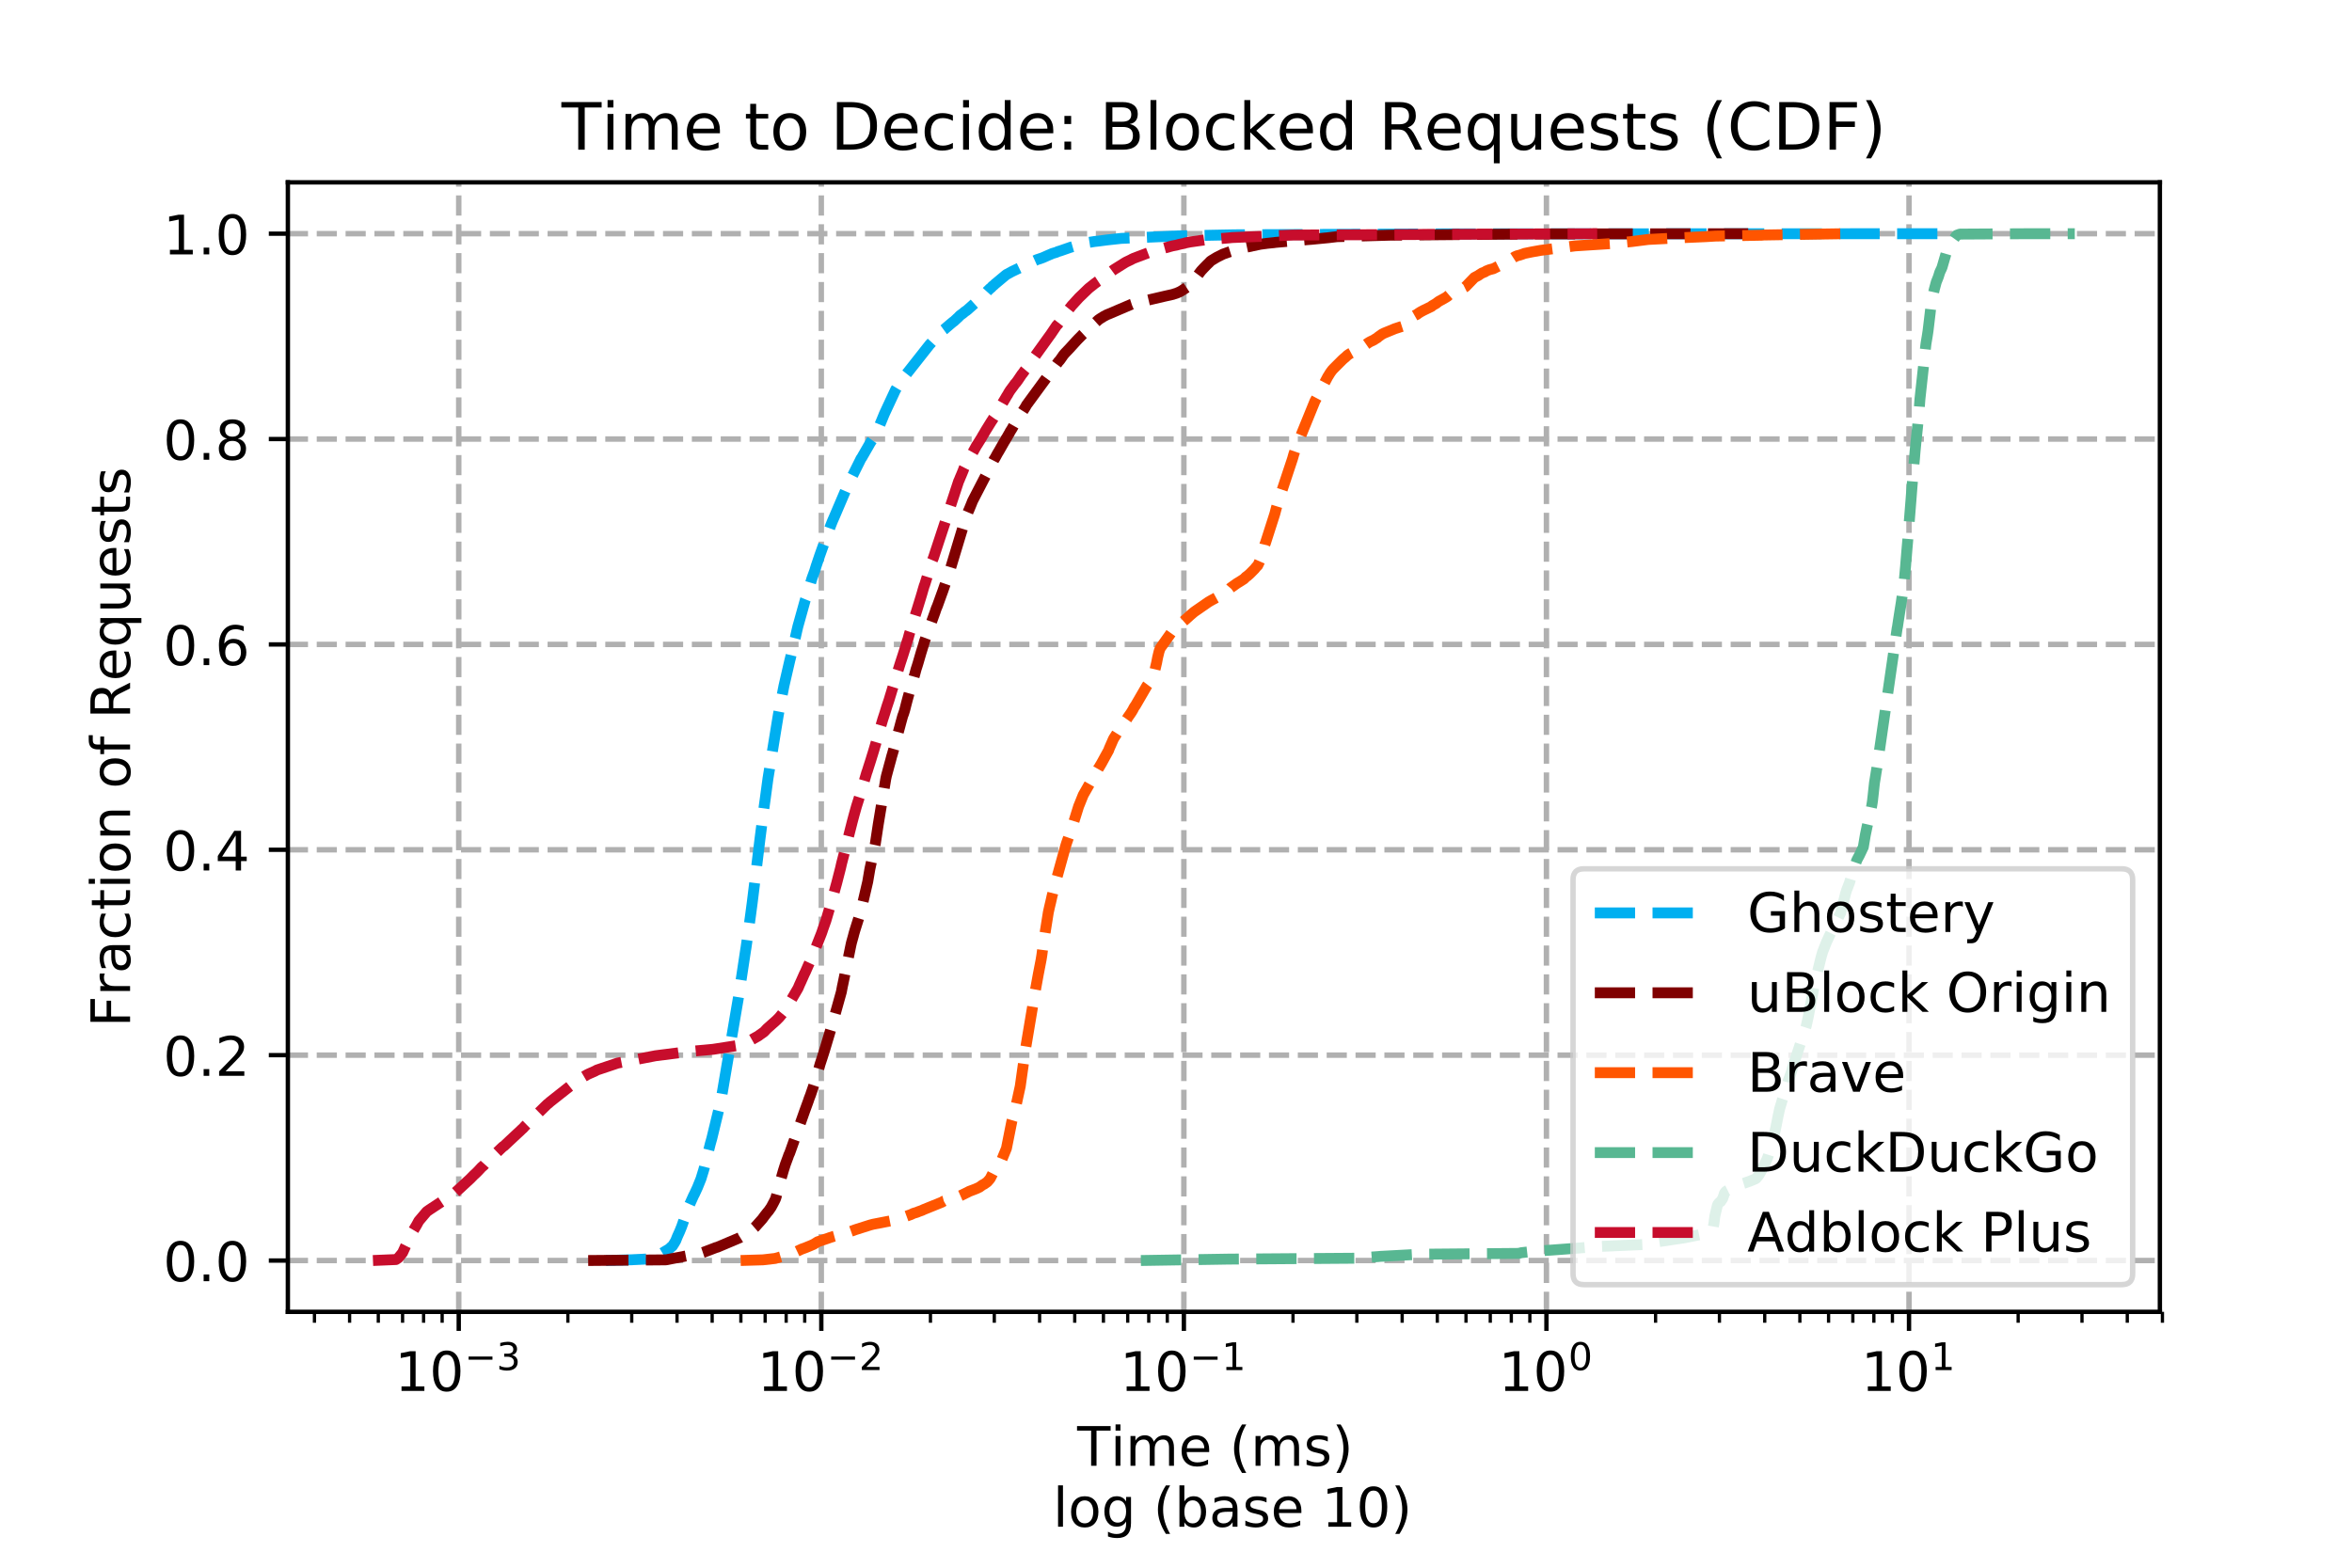 <?xml version="1.0" encoding="utf-8" standalone="no"?>
<!DOCTYPE svg PUBLIC "-//W3C//DTD SVG 1.1//EN"
  "http://www.w3.org/Graphics/SVG/1.1/DTD/svg11.dtd">
<!-- Created with matplotlib (https://matplotlib.org/) -->
<svg height="288pt" version="1.1" viewBox="0 0 432 288" width="432pt" xmlns="http://www.w3.org/2000/svg" xmlns:xlink="http://www.w3.org/1999/xlink">
 <defs>
  <style type="text/css">
*{stroke-linecap:butt;stroke-linejoin:round;}
  </style>
 </defs>
 <g id="figure_1">
  <g id="patch_1">
   <path d="M 0 288 
L 432 288 
L 432 0 
L 0 0 
z
" style="fill:#ffffff;"/>
  </g>
  <g id="axes_1">
   <g id="patch_2">
    <path d="M 52.875 241 
L 396.712 241 
L 396.712 33.5 
L 52.875 33.5 
z
" style="fill:#ffffff;"/>
   </g>
   <g id="matplotlib.axis_1">
    <g id="xtick_1">
     <g id="line2d_1">
      <path clip-path="url(#p24aa12e857)" d="M 84.258 241 
L 84.258 33.5 
" style="fill:none;stroke:#b0b0b0;stroke-dasharray:3.7,1.6;stroke-dashoffset:0;"/>
     </g>
     <g id="line2d_2">
      <defs>
       <path d="M 0 0 
L 0 3.5 
" id="m7a4f26a53c" style="stroke:#000000;stroke-width:0.8;"/>
      </defs>
      <g>
       <use style="stroke:#000000;stroke-width:0.8;" x="84.258" xlink:href="#m7a4f26a53c" y="241"/>
      </g>
     </g>
     <g id="text_1">
      <!-- $\mathdefault{10^{-3}}$ -->
      <defs>
       <path d="M 12.406 8.297 
L 28.516 8.297 
L 28.516 63.922 
L 10.984 60.406 
L 10.984 69.391 
L 28.422 72.906 
L 38.281 72.906 
L 38.281 8.297 
L 54.391 8.297 
L 54.391 0 
L 12.406 0 
z
" id="DejaVuSans-49"/>
       <path d="M 31.781 66.406 
Q 24.172 66.406 20.328 58.906 
Q 16.5 51.422 16.5 36.375 
Q 16.5 21.391 20.328 13.891 
Q 24.172 6.391 31.781 6.391 
Q 39.453 6.391 43.281 13.891 
Q 47.125 21.391 47.125 36.375 
Q 47.125 51.422 43.281 58.906 
Q 39.453 66.406 31.781 66.406 
z
M 31.781 74.219 
Q 44.047 74.219 50.516 64.516 
Q 56.984 54.828 56.984 36.375 
Q 56.984 17.969 50.516 8.266 
Q 44.047 -1.422 31.781 -1.422 
Q 19.531 -1.422 13.062 8.266 
Q 6.594 17.969 6.594 36.375 
Q 6.594 54.828 13.062 64.516 
Q 19.531 74.219 31.781 74.219 
z
" id="DejaVuSans-48"/>
       <path d="M 10.594 35.5 
L 73.188 35.5 
L 73.188 27.203 
L 10.594 27.203 
z
" id="DejaVuSans-8722"/>
       <path d="M 40.578 39.312 
Q 47.656 37.797 51.625 33 
Q 55.609 28.219 55.609 21.188 
Q 55.609 10.406 48.188 4.484 
Q 40.766 -1.422 27.094 -1.422 
Q 22.516 -1.422 17.656 -0.516 
Q 12.797 0.391 7.625 2.203 
L 7.625 11.719 
Q 11.719 9.328 16.594 8.109 
Q 21.484 6.891 26.812 6.891 
Q 36.078 6.891 40.938 10.547 
Q 45.797 14.203 45.797 21.188 
Q 45.797 27.641 41.281 31.266 
Q 36.766 34.906 28.719 34.906 
L 20.219 34.906 
L 20.219 43.016 
L 29.109 43.016 
Q 36.375 43.016 40.234 45.922 
Q 44.094 48.828 44.094 54.297 
Q 44.094 59.906 40.109 62.906 
Q 36.141 65.922 28.719 65.922 
Q 24.656 65.922 20.016 65.031 
Q 15.375 64.156 9.812 62.312 
L 9.812 71.094 
Q 15.438 72.656 20.344 73.438 
Q 25.25 74.219 29.594 74.219 
Q 40.828 74.219 47.359 69.109 
Q 53.906 64.016 53.906 55.328 
Q 53.906 49.266 50.438 45.094 
Q 46.969 40.922 40.578 39.312 
z
" id="DejaVuSans-51"/>
      </defs>
      <g transform="translate(72.508 255.598)scale(0.1 -0.1)">
       <use transform="translate(0 0.766)" xlink:href="#DejaVuSans-49"/>
       <use transform="translate(63.623 0.766)" xlink:href="#DejaVuSans-48"/>
       <use transform="translate(128.203 39.047)scale(0.7)" xlink:href="#DejaVuSans-8722"/>
       <use transform="translate(186.855 39.047)scale(0.7)" xlink:href="#DejaVuSans-51"/>
      </g>
     </g>
    </g>
    <g id="xtick_2">
     <g id="line2d_3">
      <path clip-path="url(#p24aa12e857)" d="M 150.852 241 
L 150.852 33.5 
" style="fill:none;stroke:#b0b0b0;stroke-dasharray:3.7,1.6;stroke-dashoffset:0;"/>
     </g>
     <g id="line2d_4">
      <g>
       <use style="stroke:#000000;stroke-width:0.8;" x="150.852" xlink:href="#m7a4f26a53c" y="241"/>
      </g>
     </g>
     <g id="text_2">
      <!-- $\mathdefault{10^{-2}}$ -->
      <defs>
       <path d="M 19.188 8.297 
L 53.609 8.297 
L 53.609 0 
L 7.328 0 
L 7.328 8.297 
Q 12.938 14.109 22.625 23.891 
Q 32.328 33.688 34.812 36.531 
Q 39.547 41.844 41.422 45.531 
Q 43.312 49.219 43.312 52.781 
Q 43.312 58.594 39.234 62.25 
Q 35.156 65.922 28.609 65.922 
Q 23.969 65.922 18.812 64.312 
Q 13.672 62.703 7.812 59.422 
L 7.812 69.391 
Q 13.766 71.781 18.938 73 
Q 24.125 74.219 28.422 74.219 
Q 39.75 74.219 46.484 68.547 
Q 53.219 62.891 53.219 53.422 
Q 53.219 48.922 51.531 44.891 
Q 49.859 40.875 45.406 35.406 
Q 44.188 33.984 37.641 27.219 
Q 31.109 20.453 19.188 8.297 
z
" id="DejaVuSans-50"/>
      </defs>
      <g transform="translate(139.102 255.598)scale(0.1 -0.1)">
       <use transform="translate(0 0.766)" xlink:href="#DejaVuSans-49"/>
       <use transform="translate(63.623 0.766)" xlink:href="#DejaVuSans-48"/>
       <use transform="translate(128.203 39.047)scale(0.7)" xlink:href="#DejaVuSans-8722"/>
       <use transform="translate(186.855 39.047)scale(0.7)" xlink:href="#DejaVuSans-50"/>
      </g>
     </g>
    </g>
    <g id="xtick_3">
     <g id="line2d_5">
      <path clip-path="url(#p24aa12e857)" d="M 217.446 241 
L 217.446 33.5 
" style="fill:none;stroke:#b0b0b0;stroke-dasharray:3.7,1.6;stroke-dashoffset:0;"/>
     </g>
     <g id="line2d_6">
      <g>
       <use style="stroke:#000000;stroke-width:0.8;" x="217.446" xlink:href="#m7a4f26a53c" y="241"/>
      </g>
     </g>
     <g id="text_3">
      <!-- $\mathdefault{10^{-1}}$ -->
      <g transform="translate(205.696 255.598)scale(0.1 -0.1)">
       <use transform="translate(0 0.684)" xlink:href="#DejaVuSans-49"/>
       <use transform="translate(63.623 0.684)" xlink:href="#DejaVuSans-48"/>
       <use transform="translate(128.203 38.966)scale(0.7)" xlink:href="#DejaVuSans-8722"/>
       <use transform="translate(186.855 38.966)scale(0.7)" xlink:href="#DejaVuSans-49"/>
      </g>
     </g>
    </g>
    <g id="xtick_4">
     <g id="line2d_7">
      <path clip-path="url(#p24aa12e857)" d="M 284.04 241 
L 284.04 33.5 
" style="fill:none;stroke:#b0b0b0;stroke-dasharray:3.7,1.6;stroke-dashoffset:0;"/>
     </g>
     <g id="line2d_8">
      <g>
       <use style="stroke:#000000;stroke-width:0.8;" x="284.04" xlink:href="#m7a4f26a53c" y="241"/>
      </g>
     </g>
     <g id="text_4">
      <!-- $\mathdefault{10^{0}}$ -->
      <g transform="translate(275.24 255.598)scale(0.1 -0.1)">
       <use transform="translate(0 0.766)" xlink:href="#DejaVuSans-49"/>
       <use transform="translate(63.623 0.766)" xlink:href="#DejaVuSans-48"/>
       <use transform="translate(128.203 39.047)scale(0.7)" xlink:href="#DejaVuSans-48"/>
      </g>
     </g>
    </g>
    <g id="xtick_5">
     <g id="line2d_9">
      <path clip-path="url(#p24aa12e857)" d="M 350.634 241 
L 350.634 33.5 
" style="fill:none;stroke:#b0b0b0;stroke-dasharray:3.7,1.6;stroke-dashoffset:0;"/>
     </g>
     <g id="line2d_10">
      <g>
       <use style="stroke:#000000;stroke-width:0.8;" x="350.634" xlink:href="#m7a4f26a53c" y="241"/>
      </g>
     </g>
     <g id="text_5">
      <!-- $\mathdefault{10^{1}}$ -->
      <g transform="translate(341.834 255.598)scale(0.1 -0.1)">
       <use transform="translate(0 0.684)" xlink:href="#DejaVuSans-49"/>
       <use transform="translate(63.623 0.684)" xlink:href="#DejaVuSans-48"/>
       <use transform="translate(128.203 38.966)scale(0.7)" xlink:href="#DejaVuSans-49"/>
      </g>
     </g>
    </g>
    <g id="xtick_6">
     <g id="line2d_11">
      <defs>
       <path d="M 0 0 
L 0 2 
" id="mda24a7a189" style="stroke:#000000;stroke-width:0.6;"/>
      </defs>
      <g>
       <use style="stroke:#000000;stroke-width:0.6;" x="57.758" xlink:href="#mda24a7a189" y="241"/>
      </g>
     </g>
    </g>
    <g id="xtick_7">
     <g id="line2d_12">
      <g>
       <use style="stroke:#000000;stroke-width:0.6;" x="64.211" xlink:href="#mda24a7a189" y="241"/>
      </g>
     </g>
    </g>
    <g id="xtick_8">
     <g id="line2d_13">
      <g>
       <use style="stroke:#000000;stroke-width:0.6;" x="69.484" xlink:href="#mda24a7a189" y="241"/>
      </g>
     </g>
    </g>
    <g id="xtick_9">
     <g id="line2d_14">
      <g>
       <use style="stroke:#000000;stroke-width:0.6;" x="73.943" xlink:href="#mda24a7a189" y="241"/>
      </g>
     </g>
    </g>
    <g id="xtick_10">
     <g id="line2d_15">
      <g>
       <use style="stroke:#000000;stroke-width:0.6;" x="77.805" xlink:href="#mda24a7a189" y="241"/>
      </g>
     </g>
    </g>
    <g id="xtick_11">
     <g id="line2d_16">
      <g>
       <use style="stroke:#000000;stroke-width:0.6;" x="81.211" xlink:href="#mda24a7a189" y="241"/>
      </g>
     </g>
    </g>
    <g id="xtick_12">
     <g id="line2d_17">
      <g>
       <use style="stroke:#000000;stroke-width:0.6;" x="104.305" xlink:href="#mda24a7a189" y="241"/>
      </g>
     </g>
    </g>
    <g id="xtick_13">
     <g id="line2d_18">
      <g>
       <use style="stroke:#000000;stroke-width:0.6;" x="116.032" xlink:href="#mda24a7a189" y="241"/>
      </g>
     </g>
    </g>
    <g id="xtick_14">
     <g id="line2d_19">
      <g>
       <use style="stroke:#000000;stroke-width:0.6;" x="124.352" xlink:href="#mda24a7a189" y="241"/>
      </g>
     </g>
    </g>
    <g id="xtick_15">
     <g id="line2d_20">
      <g>
       <use style="stroke:#000000;stroke-width:0.6;" x="130.805" xlink:href="#mda24a7a189" y="241"/>
      </g>
     </g>
    </g>
    <g id="xtick_16">
     <g id="line2d_21">
      <g>
       <use style="stroke:#000000;stroke-width:0.6;" x="136.078" xlink:href="#mda24a7a189" y="241"/>
      </g>
     </g>
    </g>
    <g id="xtick_17">
     <g id="line2d_22">
      <g>
       <use style="stroke:#000000;stroke-width:0.6;" x="140.537" xlink:href="#mda24a7a189" y="241"/>
      </g>
     </g>
    </g>
    <g id="xtick_18">
     <g id="line2d_23">
      <g>
       <use style="stroke:#000000;stroke-width:0.6;" x="144.399" xlink:href="#mda24a7a189" y="241"/>
      </g>
     </g>
    </g>
    <g id="xtick_19">
     <g id="line2d_24">
      <g>
       <use style="stroke:#000000;stroke-width:0.6;" x="147.805" xlink:href="#mda24a7a189" y="241"/>
      </g>
     </g>
    </g>
    <g id="xtick_20">
     <g id="line2d_25">
      <g>
       <use style="stroke:#000000;stroke-width:0.6;" x="170.899" xlink:href="#mda24a7a189" y="241"/>
      </g>
     </g>
    </g>
    <g id="xtick_21">
     <g id="line2d_26">
      <g>
       <use style="stroke:#000000;stroke-width:0.6;" x="182.626" xlink:href="#mda24a7a189" y="241"/>
      </g>
     </g>
    </g>
    <g id="xtick_22">
     <g id="line2d_27">
      <g>
       <use style="stroke:#000000;stroke-width:0.6;" x="190.946" xlink:href="#mda24a7a189" y="241"/>
      </g>
     </g>
    </g>
    <g id="xtick_23">
     <g id="line2d_28">
      <g>
       <use style="stroke:#000000;stroke-width:0.6;" x="197.399" xlink:href="#mda24a7a189" y="241"/>
      </g>
     </g>
    </g>
    <g id="xtick_24">
     <g id="line2d_29">
      <g>
       <use style="stroke:#000000;stroke-width:0.6;" x="202.672" xlink:href="#mda24a7a189" y="241"/>
      </g>
     </g>
    </g>
    <g id="xtick_25">
     <g id="line2d_30">
      <g>
       <use style="stroke:#000000;stroke-width:0.6;" x="207.131" xlink:href="#mda24a7a189" y="241"/>
      </g>
     </g>
    </g>
    <g id="xtick_26">
     <g id="line2d_31">
      <g>
       <use style="stroke:#000000;stroke-width:0.6;" x="210.992" xlink:href="#mda24a7a189" y="241"/>
      </g>
     </g>
    </g>
    <g id="xtick_27">
     <g id="line2d_32">
      <g>
       <use style="stroke:#000000;stroke-width:0.6;" x="214.399" xlink:href="#mda24a7a189" y="241"/>
      </g>
     </g>
    </g>
    <g id="xtick_28">
     <g id="line2d_33">
      <g>
       <use style="stroke:#000000;stroke-width:0.6;" x="237.493" xlink:href="#mda24a7a189" y="241"/>
      </g>
     </g>
    </g>
    <g id="xtick_29">
     <g id="line2d_34">
      <g>
       <use style="stroke:#000000;stroke-width:0.6;" x="249.219" xlink:href="#mda24a7a189" y="241"/>
      </g>
     </g>
    </g>
    <g id="xtick_30">
     <g id="line2d_35">
      <g>
       <use style="stroke:#000000;stroke-width:0.6;" x="257.54" xlink:href="#mda24a7a189" y="241"/>
      </g>
     </g>
    </g>
    <g id="xtick_31">
     <g id="line2d_36">
      <g>
       <use style="stroke:#000000;stroke-width:0.6;" x="263.993" xlink:href="#mda24a7a189" y="241"/>
      </g>
     </g>
    </g>
    <g id="xtick_32">
     <g id="line2d_37">
      <g>
       <use style="stroke:#000000;stroke-width:0.6;" x="269.266" xlink:href="#mda24a7a189" y="241"/>
      </g>
     </g>
    </g>
    <g id="xtick_33">
     <g id="line2d_38">
      <g>
       <use style="stroke:#000000;stroke-width:0.6;" x="273.724" xlink:href="#mda24a7a189" y="241"/>
      </g>
     </g>
    </g>
    <g id="xtick_34">
     <g id="line2d_39">
      <g>
       <use style="stroke:#000000;stroke-width:0.6;" x="277.586" xlink:href="#mda24a7a189" y="241"/>
      </g>
     </g>
    </g>
    <g id="xtick_35">
     <g id="line2d_40">
      <g>
       <use style="stroke:#000000;stroke-width:0.6;" x="280.993" xlink:href="#mda24a7a189" y="241"/>
      </g>
     </g>
    </g>
    <g id="xtick_36">
     <g id="line2d_41">
      <g>
       <use style="stroke:#000000;stroke-width:0.6;" x="304.087" xlink:href="#mda24a7a189" y="241"/>
      </g>
     </g>
    </g>
    <g id="xtick_37">
     <g id="line2d_42">
      <g>
       <use style="stroke:#000000;stroke-width:0.6;" x="315.813" xlink:href="#mda24a7a189" y="241"/>
      </g>
     </g>
    </g>
    <g id="xtick_38">
     <g id="line2d_43">
      <g>
       <use style="stroke:#000000;stroke-width:0.6;" x="324.134" xlink:href="#mda24a7a189" y="241"/>
      </g>
     </g>
    </g>
    <g id="xtick_39">
     <g id="line2d_44">
      <g>
       <use style="stroke:#000000;stroke-width:0.6;" x="330.587" xlink:href="#mda24a7a189" y="241"/>
      </g>
     </g>
    </g>
    <g id="xtick_40">
     <g id="line2d_45">
      <g>
       <use style="stroke:#000000;stroke-width:0.6;" x="335.86" xlink:href="#mda24a7a189" y="241"/>
      </g>
     </g>
    </g>
    <g id="xtick_41">
     <g id="line2d_46">
      <g>
       <use style="stroke:#000000;stroke-width:0.6;" x="340.318" xlink:href="#mda24a7a189" y="241"/>
      </g>
     </g>
    </g>
    <g id="xtick_42">
     <g id="line2d_47">
      <g>
       <use style="stroke:#000000;stroke-width:0.6;" x="344.18" xlink:href="#mda24a7a189" y="241"/>
      </g>
     </g>
    </g>
    <g id="xtick_43">
     <g id="line2d_48">
      <g>
       <use style="stroke:#000000;stroke-width:0.6;" x="347.587" xlink:href="#mda24a7a189" y="241"/>
      </g>
     </g>
    </g>
    <g id="xtick_44">
     <g id="line2d_49">
      <g>
       <use style="stroke:#000000;stroke-width:0.6;" x="370.681" xlink:href="#mda24a7a189" y="241"/>
      </g>
     </g>
    </g>
    <g id="xtick_45">
     <g id="line2d_50">
      <g>
       <use style="stroke:#000000;stroke-width:0.6;" x="382.407" xlink:href="#mda24a7a189" y="241"/>
      </g>
     </g>
    </g>
    <g id="xtick_46">
     <g id="line2d_51">
      <g>
       <use style="stroke:#000000;stroke-width:0.6;" x="390.727" xlink:href="#mda24a7a189" y="241"/>
      </g>
     </g>
    </g>
    <g id="xtick_47">
     <g id="line2d_52">
      <g>
       <use style="stroke:#000000;stroke-width:0.6;" x="397.181" xlink:href="#mda24a7a189" y="241"/>
      </g>
     </g>
    </g>
    <g id="text_6">
     <!-- Time (ms)  -->
     <defs>
      <path d="M -0.297 72.906 
L 61.375 72.906 
L 61.375 64.594 
L 35.5 64.594 
L 35.5 0 
L 25.594 0 
L 25.594 64.594 
L -0.297 64.594 
z
" id="DejaVuSans-84"/>
      <path d="M 9.422 54.688 
L 18.406 54.688 
L 18.406 0 
L 9.422 0 
z
M 9.422 75.984 
L 18.406 75.984 
L 18.406 64.594 
L 9.422 64.594 
z
" id="DejaVuSans-105"/>
      <path d="M 52 44.188 
Q 55.375 50.25 60.062 53.125 
Q 64.75 56 71.094 56 
Q 79.641 56 84.281 50.016 
Q 88.922 44.047 88.922 33.016 
L 88.922 0 
L 79.891 0 
L 79.891 32.719 
Q 79.891 40.578 77.094 44.375 
Q 74.312 48.188 68.609 48.188 
Q 61.625 48.188 57.562 43.547 
Q 53.516 38.922 53.516 30.906 
L 53.516 0 
L 44.484 0 
L 44.484 32.719 
Q 44.484 40.625 41.703 44.406 
Q 38.922 48.188 33.109 48.188 
Q 26.219 48.188 22.156 43.531 
Q 18.109 38.875 18.109 30.906 
L 18.109 0 
L 9.078 0 
L 9.078 54.688 
L 18.109 54.688 
L 18.109 46.188 
Q 21.188 51.219 25.484 53.609 
Q 29.781 56 35.688 56 
Q 41.656 56 45.828 52.969 
Q 50 49.953 52 44.188 
z
" id="DejaVuSans-109"/>
      <path d="M 56.203 29.594 
L 56.203 25.203 
L 14.891 25.203 
Q 15.484 15.922 20.484 11.062 
Q 25.484 6.203 34.422 6.203 
Q 39.594 6.203 44.453 7.469 
Q 49.312 8.734 54.109 11.281 
L 54.109 2.781 
Q 49.266 0.734 44.188 -0.344 
Q 39.109 -1.422 33.891 -1.422 
Q 20.797 -1.422 13.156 6.188 
Q 5.516 13.812 5.516 26.812 
Q 5.516 40.234 12.766 48.109 
Q 20.016 56 32.328 56 
Q 43.359 56 49.781 48.891 
Q 56.203 41.797 56.203 29.594 
z
M 47.219 32.234 
Q 47.125 39.594 43.094 43.984 
Q 39.062 48.391 32.422 48.391 
Q 24.906 48.391 20.391 44.141 
Q 15.875 39.891 15.188 32.172 
z
" id="DejaVuSans-101"/>
      <path id="DejaVuSans-32"/>
      <path d="M 31 75.875 
Q 24.469 64.656 21.281 53.656 
Q 18.109 42.672 18.109 31.391 
Q 18.109 20.125 21.312 9.062 
Q 24.516 -2 31 -13.188 
L 23.188 -13.188 
Q 15.875 -1.703 12.234 9.375 
Q 8.594 20.453 8.594 31.391 
Q 8.594 42.281 12.203 53.312 
Q 15.828 64.359 23.188 75.875 
z
" id="DejaVuSans-40"/>
      <path d="M 44.281 53.078 
L 44.281 44.578 
Q 40.484 46.531 36.375 47.5 
Q 32.281 48.484 27.875 48.484 
Q 21.188 48.484 17.844 46.438 
Q 14.5 44.391 14.5 40.281 
Q 14.5 37.156 16.891 35.375 
Q 19.281 33.594 26.516 31.984 
L 29.594 31.297 
Q 39.156 29.25 43.188 25.516 
Q 47.219 21.781 47.219 15.094 
Q 47.219 7.469 41.188 3.016 
Q 35.156 -1.422 24.609 -1.422 
Q 20.219 -1.422 15.453 -0.562 
Q 10.688 0.297 5.422 2 
L 5.422 11.281 
Q 10.406 8.688 15.234 7.391 
Q 20.062 6.109 24.812 6.109 
Q 31.156 6.109 34.562 8.281 
Q 37.984 10.453 37.984 14.406 
Q 37.984 18.062 35.516 20.016 
Q 33.062 21.969 24.703 23.781 
L 21.578 24.516 
Q 13.234 26.266 9.516 29.906 
Q 5.812 33.547 5.812 39.891 
Q 5.812 47.609 11.281 51.797 
Q 16.75 56 26.812 56 
Q 31.781 56 36.172 55.266 
Q 40.578 54.547 44.281 53.078 
z
" id="DejaVuSans-115"/>
      <path d="M 8.016 75.875 
L 15.828 75.875 
Q 23.141 64.359 26.781 53.312 
Q 30.422 42.281 30.422 31.391 
Q 30.422 20.453 26.781 9.375 
Q 23.141 -1.703 15.828 -13.188 
L 8.016 -13.188 
Q 14.5 -2 17.703 9.062 
Q 20.906 20.125 20.906 31.391 
Q 20.906 42.672 17.703 53.656 
Q 14.5 64.656 8.016 75.875 
z
" id="DejaVuSans-41"/>
     </defs>
     <g transform="translate(197.852 269.277)scale(0.1 -0.1)">
      <use xlink:href="#DejaVuSans-84"/>
      <use x="61.037" xlink:href="#DejaVuSans-105"/>
      <use x="88.82" xlink:href="#DejaVuSans-109"/>
      <use x="186.232" xlink:href="#DejaVuSans-101"/>
      <use x="247.756" xlink:href="#DejaVuSans-32"/>
      <use x="279.543" xlink:href="#DejaVuSans-40"/>
      <use x="318.557" xlink:href="#DejaVuSans-109"/>
      <use x="415.969" xlink:href="#DejaVuSans-115"/>
      <use x="468.068" xlink:href="#DejaVuSans-41"/>
      <use x="507.082" xlink:href="#DejaVuSans-32"/>
     </g>
     <!--  log (base 10) -->
     <defs>
      <path d="M 9.422 75.984 
L 18.406 75.984 
L 18.406 0 
L 9.422 0 
z
" id="DejaVuSans-108"/>
      <path d="M 30.609 48.391 
Q 23.391 48.391 19.188 42.75 
Q 14.984 37.109 14.984 27.297 
Q 14.984 17.484 19.156 11.844 
Q 23.344 6.203 30.609 6.203 
Q 37.797 6.203 41.984 11.859 
Q 46.188 17.531 46.188 27.297 
Q 46.188 37.016 41.984 42.703 
Q 37.797 48.391 30.609 48.391 
z
M 30.609 56 
Q 42.328 56 49.016 48.375 
Q 55.719 40.766 55.719 27.297 
Q 55.719 13.875 49.016 6.219 
Q 42.328 -1.422 30.609 -1.422 
Q 18.844 -1.422 12.172 6.219 
Q 5.516 13.875 5.516 27.297 
Q 5.516 40.766 12.172 48.375 
Q 18.844 56 30.609 56 
z
" id="DejaVuSans-111"/>
      <path d="M 45.406 27.984 
Q 45.406 37.75 41.375 43.109 
Q 37.359 48.484 30.078 48.484 
Q 22.859 48.484 18.828 43.109 
Q 14.797 37.75 14.797 27.984 
Q 14.797 18.266 18.828 12.891 
Q 22.859 7.516 30.078 7.516 
Q 37.359 7.516 41.375 12.891 
Q 45.406 18.266 45.406 27.984 
z
M 54.391 6.781 
Q 54.391 -7.172 48.188 -13.984 
Q 42 -20.797 29.203 -20.797 
Q 24.469 -20.797 20.266 -20.094 
Q 16.062 -19.391 12.109 -17.922 
L 12.109 -9.188 
Q 16.062 -11.328 19.922 -12.344 
Q 23.781 -13.375 27.781 -13.375 
Q 36.625 -13.375 41.016 -8.766 
Q 45.406 -4.156 45.406 5.172 
L 45.406 9.625 
Q 42.625 4.781 38.281 2.391 
Q 33.938 0 27.875 0 
Q 17.828 0 11.672 7.656 
Q 5.516 15.328 5.516 27.984 
Q 5.516 40.672 11.672 48.328 
Q 17.828 56 27.875 56 
Q 33.938 56 38.281 53.609 
Q 42.625 51.219 45.406 46.391 
L 45.406 54.688 
L 54.391 54.688 
z
" id="DejaVuSans-103"/>
      <path d="M 48.688 27.297 
Q 48.688 37.203 44.609 42.844 
Q 40.531 48.484 33.406 48.484 
Q 26.266 48.484 22.188 42.844 
Q 18.109 37.203 18.109 27.297 
Q 18.109 17.391 22.188 11.75 
Q 26.266 6.109 33.406 6.109 
Q 40.531 6.109 44.609 11.75 
Q 48.688 17.391 48.688 27.297 
z
M 18.109 46.391 
Q 20.953 51.266 25.266 53.625 
Q 29.594 56 35.594 56 
Q 45.562 56 51.781 48.094 
Q 58.016 40.188 58.016 27.297 
Q 58.016 14.406 51.781 6.484 
Q 45.562 -1.422 35.594 -1.422 
Q 29.594 -1.422 25.266 0.953 
Q 20.953 3.328 18.109 8.203 
L 18.109 0 
L 9.078 0 
L 9.078 75.984 
L 18.109 75.984 
z
" id="DejaVuSans-98"/>
      <path d="M 34.281 27.484 
Q 23.391 27.484 19.188 25 
Q 14.984 22.516 14.984 16.5 
Q 14.984 11.719 18.141 8.906 
Q 21.297 6.109 26.703 6.109 
Q 34.188 6.109 38.703 11.406 
Q 43.219 16.703 43.219 25.484 
L 43.219 27.484 
z
M 52.203 31.203 
L 52.203 0 
L 43.219 0 
L 43.219 8.297 
Q 40.141 3.328 35.547 0.953 
Q 30.953 -1.422 24.312 -1.422 
Q 15.922 -1.422 10.953 3.297 
Q 6 8.016 6 15.922 
Q 6 25.141 12.172 29.828 
Q 18.359 34.516 30.609 34.516 
L 43.219 34.516 
L 43.219 35.406 
Q 43.219 41.609 39.141 45 
Q 35.062 48.391 27.688 48.391 
Q 23 48.391 18.547 47.266 
Q 14.109 46.141 10.016 43.891 
L 10.016 52.203 
Q 14.938 54.109 19.578 55.047 
Q 24.219 56 28.609 56 
Q 40.484 56 46.344 49.844 
Q 52.203 43.703 52.203 31.203 
z
" id="DejaVuSans-97"/>
     </defs>
     <g transform="translate(190.22 280.474)scale(0.1 -0.1)">
      <use xlink:href="#DejaVuSans-32"/>
      <use x="31.787" xlink:href="#DejaVuSans-108"/>
      <use x="59.57" xlink:href="#DejaVuSans-111"/>
      <use x="120.752" xlink:href="#DejaVuSans-103"/>
      <use x="184.229" xlink:href="#DejaVuSans-32"/>
      <use x="216.016" xlink:href="#DejaVuSans-40"/>
      <use x="255.029" xlink:href="#DejaVuSans-98"/>
      <use x="318.506" xlink:href="#DejaVuSans-97"/>
      <use x="379.785" xlink:href="#DejaVuSans-115"/>
      <use x="431.885" xlink:href="#DejaVuSans-101"/>
      <use x="493.408" xlink:href="#DejaVuSans-32"/>
      <use x="525.195" xlink:href="#DejaVuSans-49"/>
      <use x="588.818" xlink:href="#DejaVuSans-48"/>
      <use x="652.441" xlink:href="#DejaVuSans-41"/>
     </g>
    </g>
   </g>
   <g id="matplotlib.axis_2">
    <g id="ytick_1">
     <g id="line2d_53">
      <path clip-path="url(#p24aa12e857)" d="M 52.875 231.572 
L 396.712 231.572 
" style="fill:none;stroke:#b0b0b0;stroke-dasharray:3.7,1.6;stroke-dashoffset:0;"/>
     </g>
     <g id="line2d_54">
      <defs>
       <path d="M 0 0 
L -3.5 0 
" id="mbb4c824aa8" style="stroke:#000000;stroke-width:0.8;"/>
      </defs>
      <g>
       <use style="stroke:#000000;stroke-width:0.8;" x="52.875" xlink:href="#mbb4c824aa8" y="231.572"/>
      </g>
     </g>
     <g id="text_7">
      <!-- 0.0 -->
      <defs>
       <path d="M 10.688 12.406 
L 21 12.406 
L 21 0 
L 10.688 0 
z
" id="DejaVuSans-46"/>
      </defs>
      <g transform="translate(29.972 235.371)scale(0.1 -0.1)">
       <use xlink:href="#DejaVuSans-48"/>
       <use x="63.623" xlink:href="#DejaVuSans-46"/>
       <use x="95.41" xlink:href="#DejaVuSans-48"/>
      </g>
     </g>
    </g>
    <g id="ytick_2">
     <g id="line2d_55">
      <path clip-path="url(#p24aa12e857)" d="M 52.875 193.844 
L 396.712 193.844 
" style="fill:none;stroke:#b0b0b0;stroke-dasharray:3.7,1.6;stroke-dashoffset:0;"/>
     </g>
     <g id="line2d_56">
      <g>
       <use style="stroke:#000000;stroke-width:0.8;" x="52.875" xlink:href="#mbb4c824aa8" y="193.844"/>
      </g>
     </g>
     <g id="text_8">
      <!-- 0.2 -->
      <g transform="translate(29.972 197.643)scale(0.1 -0.1)">
       <use xlink:href="#DejaVuSans-48"/>
       <use x="63.623" xlink:href="#DejaVuSans-46"/>
       <use x="95.41" xlink:href="#DejaVuSans-50"/>
      </g>
     </g>
    </g>
    <g id="ytick_3">
     <g id="line2d_57">
      <path clip-path="url(#p24aa12e857)" d="M 52.875 156.116 
L 396.712 156.116 
" style="fill:none;stroke:#b0b0b0;stroke-dasharray:3.7,1.6;stroke-dashoffset:0;"/>
     </g>
     <g id="line2d_58">
      <g>
       <use style="stroke:#000000;stroke-width:0.8;" x="52.875" xlink:href="#mbb4c824aa8" y="156.116"/>
      </g>
     </g>
     <g id="text_9">
      <!-- 0.4 -->
      <defs>
       <path d="M 37.797 64.312 
L 12.891 25.391 
L 37.797 25.391 
z
M 35.203 72.906 
L 47.609 72.906 
L 47.609 25.391 
L 58.016 25.391 
L 58.016 17.188 
L 47.609 17.188 
L 47.609 0 
L 37.797 0 
L 37.797 17.188 
L 4.891 17.188 
L 4.891 26.703 
z
" id="DejaVuSans-52"/>
      </defs>
      <g transform="translate(29.972 159.915)scale(0.1 -0.1)">
       <use xlink:href="#DejaVuSans-48"/>
       <use x="63.623" xlink:href="#DejaVuSans-46"/>
       <use x="95.41" xlink:href="#DejaVuSans-52"/>
      </g>
     </g>
    </g>
    <g id="ytick_4">
     <g id="line2d_59">
      <path clip-path="url(#p24aa12e857)" d="M 52.875 118.388 
L 396.712 118.388 
" style="fill:none;stroke:#b0b0b0;stroke-dasharray:3.7,1.6;stroke-dashoffset:0;"/>
     </g>
     <g id="line2d_60">
      <g>
       <use style="stroke:#000000;stroke-width:0.8;" x="52.875" xlink:href="#mbb4c824aa8" y="118.388"/>
      </g>
     </g>
     <g id="text_10">
      <!-- 0.6 -->
      <defs>
       <path d="M 33.016 40.375 
Q 26.375 40.375 22.484 35.828 
Q 18.609 31.297 18.609 23.391 
Q 18.609 15.531 22.484 10.953 
Q 26.375 6.391 33.016 6.391 
Q 39.656 6.391 43.531 10.953 
Q 47.406 15.531 47.406 23.391 
Q 47.406 31.297 43.531 35.828 
Q 39.656 40.375 33.016 40.375 
z
M 52.594 71.297 
L 52.594 62.312 
Q 48.875 64.062 45.094 64.984 
Q 41.312 65.922 37.594 65.922 
Q 27.828 65.922 22.672 59.328 
Q 17.531 52.734 16.797 39.406 
Q 19.672 43.656 24.016 45.922 
Q 28.375 48.188 33.594 48.188 
Q 44.578 48.188 50.953 41.516 
Q 57.328 34.859 57.328 23.391 
Q 57.328 12.156 50.688 5.359 
Q 44.047 -1.422 33.016 -1.422 
Q 20.359 -1.422 13.672 8.266 
Q 6.984 17.969 6.984 36.375 
Q 6.984 53.656 15.188 63.938 
Q 23.391 74.219 37.203 74.219 
Q 40.922 74.219 44.703 73.484 
Q 48.484 72.75 52.594 71.297 
z
" id="DejaVuSans-54"/>
      </defs>
      <g transform="translate(29.972 122.187)scale(0.1 -0.1)">
       <use xlink:href="#DejaVuSans-48"/>
       <use x="63.623" xlink:href="#DejaVuSans-46"/>
       <use x="95.41" xlink:href="#DejaVuSans-54"/>
      </g>
     </g>
    </g>
    <g id="ytick_5">
     <g id="line2d_61">
      <path clip-path="url(#p24aa12e857)" d="M 52.875 80.66 
L 396.712 80.66 
" style="fill:none;stroke:#b0b0b0;stroke-dasharray:3.7,1.6;stroke-dashoffset:0;"/>
     </g>
     <g id="line2d_62">
      <g>
       <use style="stroke:#000000;stroke-width:0.8;" x="52.875" xlink:href="#mbb4c824aa8" y="80.66"/>
      </g>
     </g>
     <g id="text_11">
      <!-- 0.8 -->
      <defs>
       <path d="M 31.781 34.625 
Q 24.75 34.625 20.719 30.859 
Q 16.703 27.094 16.703 20.516 
Q 16.703 13.922 20.719 10.156 
Q 24.75 6.391 31.781 6.391 
Q 38.812 6.391 42.859 10.172 
Q 46.922 13.969 46.922 20.516 
Q 46.922 27.094 42.891 30.859 
Q 38.875 34.625 31.781 34.625 
z
M 21.922 38.812 
Q 15.578 40.375 12.031 44.719 
Q 8.5 49.078 8.5 55.328 
Q 8.5 64.062 14.719 69.141 
Q 20.953 74.219 31.781 74.219 
Q 42.672 74.219 48.875 69.141 
Q 55.078 64.062 55.078 55.328 
Q 55.078 49.078 51.531 44.719 
Q 48 40.375 41.703 38.812 
Q 48.828 37.156 52.797 32.312 
Q 56.781 27.484 56.781 20.516 
Q 56.781 9.906 50.312 4.234 
Q 43.844 -1.422 31.781 -1.422 
Q 19.734 -1.422 13.25 4.234 
Q 6.781 9.906 6.781 20.516 
Q 6.781 27.484 10.781 32.312 
Q 14.797 37.156 21.922 38.812 
z
M 18.312 54.391 
Q 18.312 48.734 21.844 45.562 
Q 25.391 42.391 31.781 42.391 
Q 38.141 42.391 41.719 45.562 
Q 45.312 48.734 45.312 54.391 
Q 45.312 60.062 41.719 63.234 
Q 38.141 66.406 31.781 66.406 
Q 25.391 66.406 21.844 63.234 
Q 18.312 60.062 18.312 54.391 
z
" id="DejaVuSans-56"/>
      </defs>
      <g transform="translate(29.972 84.459)scale(0.1 -0.1)">
       <use xlink:href="#DejaVuSans-48"/>
       <use x="63.623" xlink:href="#DejaVuSans-46"/>
       <use x="95.41" xlink:href="#DejaVuSans-56"/>
      </g>
     </g>
    </g>
    <g id="ytick_6">
     <g id="line2d_63">
      <path clip-path="url(#p24aa12e857)" d="M 52.875 42.932 
L 396.712 42.932 
" style="fill:none;stroke:#b0b0b0;stroke-dasharray:3.7,1.6;stroke-dashoffset:0;"/>
     </g>
     <g id="line2d_64">
      <g>
       <use style="stroke:#000000;stroke-width:0.8;" x="52.875" xlink:href="#mbb4c824aa8" y="42.932"/>
      </g>
     </g>
     <g id="text_12">
      <!-- 1.0 -->
      <g transform="translate(29.972 46.731)scale(0.1 -0.1)">
       <use xlink:href="#DejaVuSans-49"/>
       <use x="63.623" xlink:href="#DejaVuSans-46"/>
       <use x="95.41" xlink:href="#DejaVuSans-48"/>
      </g>
     </g>
    </g>
    <g id="text_13">
     <!-- Fraction of Requests -->
     <defs>
      <path d="M 9.812 72.906 
L 51.703 72.906 
L 51.703 64.594 
L 19.672 64.594 
L 19.672 43.109 
L 48.578 43.109 
L 48.578 34.812 
L 19.672 34.812 
L 19.672 0 
L 9.812 0 
z
" id="DejaVuSans-70"/>
      <path d="M 41.109 46.297 
Q 39.594 47.172 37.812 47.578 
Q 36.031 48 33.891 48 
Q 26.266 48 22.188 43.047 
Q 18.109 38.094 18.109 28.812 
L 18.109 0 
L 9.078 0 
L 9.078 54.688 
L 18.109 54.688 
L 18.109 46.188 
Q 20.953 51.172 25.484 53.578 
Q 30.031 56 36.531 56 
Q 37.453 56 38.578 55.875 
Q 39.703 55.766 41.062 55.516 
z
" id="DejaVuSans-114"/>
      <path d="M 48.781 52.594 
L 48.781 44.188 
Q 44.969 46.297 41.141 47.344 
Q 37.312 48.391 33.406 48.391 
Q 24.656 48.391 19.812 42.844 
Q 14.984 37.312 14.984 27.297 
Q 14.984 17.281 19.812 11.734 
Q 24.656 6.203 33.406 6.203 
Q 37.312 6.203 41.141 7.25 
Q 44.969 8.297 48.781 10.406 
L 48.781 2.094 
Q 45.016 0.344 40.984 -0.531 
Q 36.969 -1.422 32.422 -1.422 
Q 20.062 -1.422 12.781 6.344 
Q 5.516 14.109 5.516 27.297 
Q 5.516 40.672 12.859 48.328 
Q 20.219 56 33.016 56 
Q 37.156 56 41.109 55.141 
Q 45.062 54.297 48.781 52.594 
z
" id="DejaVuSans-99"/>
      <path d="M 18.312 70.219 
L 18.312 54.688 
L 36.812 54.688 
L 36.812 47.703 
L 18.312 47.703 
L 18.312 18.016 
Q 18.312 11.328 20.141 9.422 
Q 21.969 7.516 27.594 7.516 
L 36.812 7.516 
L 36.812 0 
L 27.594 0 
Q 17.188 0 13.234 3.875 
Q 9.281 7.766 9.281 18.016 
L 9.281 47.703 
L 2.688 47.703 
L 2.688 54.688 
L 9.281 54.688 
L 9.281 70.219 
z
" id="DejaVuSans-116"/>
      <path d="M 54.891 33.016 
L 54.891 0 
L 45.906 0 
L 45.906 32.719 
Q 45.906 40.484 42.875 44.328 
Q 39.844 48.188 33.797 48.188 
Q 26.516 48.188 22.312 43.547 
Q 18.109 38.922 18.109 30.906 
L 18.109 0 
L 9.078 0 
L 9.078 54.688 
L 18.109 54.688 
L 18.109 46.188 
Q 21.344 51.125 25.703 53.562 
Q 30.078 56 35.797 56 
Q 45.219 56 50.047 50.172 
Q 54.891 44.344 54.891 33.016 
z
" id="DejaVuSans-110"/>
      <path d="M 37.109 75.984 
L 37.109 68.5 
L 28.516 68.5 
Q 23.688 68.5 21.797 66.547 
Q 19.922 64.594 19.922 59.516 
L 19.922 54.688 
L 34.719 54.688 
L 34.719 47.703 
L 19.922 47.703 
L 19.922 0 
L 10.891 0 
L 10.891 47.703 
L 2.297 47.703 
L 2.297 54.688 
L 10.891 54.688 
L 10.891 58.5 
Q 10.891 67.625 15.141 71.797 
Q 19.391 75.984 28.609 75.984 
z
" id="DejaVuSans-102"/>
      <path d="M 44.391 34.188 
Q 47.562 33.109 50.562 29.594 
Q 53.562 26.078 56.594 19.922 
L 66.609 0 
L 56 0 
L 46.688 18.703 
Q 43.062 26.031 39.672 28.422 
Q 36.281 30.812 30.422 30.812 
L 19.672 30.812 
L 19.672 0 
L 9.812 0 
L 9.812 72.906 
L 32.078 72.906 
Q 44.578 72.906 50.734 67.672 
Q 56.891 62.453 56.891 51.906 
Q 56.891 45.016 53.688 40.469 
Q 50.484 35.938 44.391 34.188 
z
M 19.672 64.797 
L 19.672 38.922 
L 32.078 38.922 
Q 39.203 38.922 42.844 42.219 
Q 46.484 45.516 46.484 51.906 
Q 46.484 58.297 42.844 61.547 
Q 39.203 64.797 32.078 64.797 
z
" id="DejaVuSans-82"/>
      <path d="M 14.797 27.297 
Q 14.797 17.391 18.875 11.75 
Q 22.953 6.109 30.078 6.109 
Q 37.203 6.109 41.297 11.75 
Q 45.406 17.391 45.406 27.297 
Q 45.406 37.203 41.297 42.844 
Q 37.203 48.484 30.078 48.484 
Q 22.953 48.484 18.875 42.844 
Q 14.797 37.203 14.797 27.297 
z
M 45.406 8.203 
Q 42.578 3.328 38.25 0.953 
Q 33.938 -1.422 27.875 -1.422 
Q 17.969 -1.422 11.734 6.484 
Q 5.516 14.406 5.516 27.297 
Q 5.516 40.188 11.734 48.094 
Q 17.969 56 27.875 56 
Q 33.938 56 38.25 53.625 
Q 42.578 51.266 45.406 46.391 
L 45.406 54.688 
L 54.391 54.688 
L 54.391 -20.797 
L 45.406 -20.797 
z
" id="DejaVuSans-113"/>
      <path d="M 8.5 21.578 
L 8.5 54.688 
L 17.484 54.688 
L 17.484 21.922 
Q 17.484 14.156 20.5 10.266 
Q 23.531 6.391 29.594 6.391 
Q 36.859 6.391 41.078 11.031 
Q 45.312 15.672 45.312 23.688 
L 45.312 54.688 
L 54.297 54.688 
L 54.297 0 
L 45.312 0 
L 45.312 8.406 
Q 42.047 3.422 37.719 1 
Q 33.406 -1.422 27.688 -1.422 
Q 18.266 -1.422 13.375 4.438 
Q 8.5 10.297 8.5 21.578 
z
M 31.109 56 
z
" id="DejaVuSans-117"/>
     </defs>
     <g transform="translate(23.892 188.701)rotate(-90)scale(0.1 -0.1)">
      <use xlink:href="#DejaVuSans-70"/>
      <use x="57.41" xlink:href="#DejaVuSans-114"/>
      <use x="98.523" xlink:href="#DejaVuSans-97"/>
      <use x="159.803" xlink:href="#DejaVuSans-99"/>
      <use x="214.783" xlink:href="#DejaVuSans-116"/>
      <use x="253.992" xlink:href="#DejaVuSans-105"/>
      <use x="281.775" xlink:href="#DejaVuSans-111"/>
      <use x="342.957" xlink:href="#DejaVuSans-110"/>
      <use x="406.336" xlink:href="#DejaVuSans-32"/>
      <use x="438.123" xlink:href="#DejaVuSans-111"/>
      <use x="499.305" xlink:href="#DejaVuSans-102"/>
      <use x="534.51" xlink:href="#DejaVuSans-32"/>
      <use x="566.297" xlink:href="#DejaVuSans-82"/>
      <use x="635.717" xlink:href="#DejaVuSans-101"/>
      <use x="697.24" xlink:href="#DejaVuSans-113"/>
      <use x="760.717" xlink:href="#DejaVuSans-117"/>
      <use x="824.096" xlink:href="#DejaVuSans-101"/>
      <use x="885.619" xlink:href="#DejaVuSans-115"/>
      <use x="937.719" xlink:href="#DejaVuSans-116"/>
      <use x="976.928" xlink:href="#DejaVuSans-115"/>
     </g>
    </g>
   </g>
   <g id="line2d_65">
    <path clip-path="url(#p24aa12e857)" d="M 111.297 231.568 
L 116.137 231.431 
L 116.205 231.422 
L 118.771 231.298 
L 120.539 230.822 
L 120.843 230.672 
L 122.952 229.409 
L 123.261 229.091 
L 123.493 228.937 
L 123.826 228.42 
L 124.119 227.917 
L 124.395 227.215 
L 124.554 226.858 
L 124.832 226.248 
L 125.207 225.321 
L 126.43 221.829 
L 126.477 221.688 
L 126.698 221.194 
L 127.416 219.6 
L 127.532 219.397 
L 128.103 218.161 
L 128.75 216.558 
L 129.23 214.996 
L 129.279 214.824 
L 129.371 214.501 
L 130.474 210.087 
L 130.742 209.142 
L 131.929 204.233 
L 132.112 203.514 
L 132.6 201.112 
L 135.656 183.101 
L 136.975 174.378 
L 137.003 174.237 
L 137.43 171.257 
L 137.85 168.193 
L 138.166 165.805 
L 138.611 162.181 
L 139.231 157.069 
L 139.575 154.217 
L 140.263 148.84 
L 140.574 146.602 
L 141.061 142.982 
L 142.961 131.306 
L 143.048 130.833 
L 143.991 125.995 
L 145.088 121.245 
L 145.159 120.98 
L 145.352 120.159 
L 145.633 118.866 
L 146.074 117.193 
L 146.114 116.976 
L 146.376 115.815 
L 146.557 115.043 
L 146.758 114.336 
L 147.911 110.204 
L 147.984 110.023 
L 148.397 108.558 
L 148.788 107.392 
L 148.887 107.079 
L 149.069 106.461 
L 149.189 106.099 
L 149.496 105.26 
L 149.644 104.854 
L 149.903 103.993 
L 150.034 103.614 
L 150.188 103.159 
L 150.409 102.505 
L 150.538 102.113 
L 151.986 98.06 
L 152.067 97.892 
L 152.294 97.327 
L 152.559 96.59 
L 152.768 96.056 
L 152.928 95.659 
L 153.302 94.811 
L 155.294 90.145 
L 155.386 89.968 
L 155.688 89.288 
L 155.898 88.865 
L 156.477 87.607 
L 157.96 84.631 
L 158.131 84.278 
L 158.286 84.062 
L 158.42 83.841 
L 158.522 83.647 
L 158.686 83.373 
L 158.803 83.166 
L 159.677 81.647 
L 159.768 81.475 
L 160.05 81.025 
L 160.42 80.504 
L 160.619 80.133 
L 160.754 79.903 
L 160.9 79.669 
L 161.061 79.347 
L 162.151 76.716 
L 162.403 76.094 
L 164.525 71.533 
L 164.645 71.366 
L 165.014 70.752 
L 165.815 69.582 
L 165.98 69.278 
L 166.263 68.991 
L 166.486 68.717 
L 170.779 63.274 
L 170.928 63.119 
L 171.18 62.841 
L 171.354 62.656 
L 171.926 61.958 
L 172.117 61.808 
L 172.321 61.636 
L 172.491 61.451 
L 172.689 61.252 
L 173.134 60.731 
L 173.418 60.524 
L 173.561 60.4 
L 173.791 60.197 
L 174.535 59.561 
L 175.026 59.151 
L 175.266 58.983 
L 175.424 58.828 
L 175.674 58.599 
L 175.829 58.449 
L 176.043 58.263 
L 176.194 58.087 
L 176.346 57.941 
L 176.543 57.795 
L 176.818 57.597 
L 177.034 57.425 
L 177.198 57.275 
L 177.486 57.085 
L 177.715 56.904 
L 179.852 54.992 
L 179.975 54.842 
L 180.435 54.387 
L 180.841 54.048 
L 181.407 53.416 
L 181.605 53.244 
L 181.785 53.045 
L 181.9 52.966 
L 182.088 52.811 
L 182.303 52.56 
L 182.509 52.414 
L 182.691 52.251 
L 182.823 52.11 
L 183.012 51.973 
L 183.132 51.867 
L 184.691 50.564 
L 184.932 50.388 
L 185.055 50.335 
L 185.808 49.916 
L 186.102 49.774 
L 189.532 48.128 
L 190.098 47.872 
L 190.398 47.726 
L 191.446 47.373 
L 191.838 47.205 
L 192.561 46.883 
L 193.297 46.565 
L 193.952 46.375 
L 194.069 46.327 
L 194.314 46.216 
L 194.792 46.071 
L 196.335 45.532 
L 196.445 45.492 
L 196.658 45.422 
L 197.184 45.272 
L 197.301 45.219 
L 198.168 44.998 
L 198.337 44.94 
L 198.799 44.804 
L 199.862 44.552 
L 201.029 44.367 
L 201.788 44.283 
L 203.286 44.084 
L 205.921 43.797 
L 216.318 43.338 
L 224.629 43.175 
L 226.832 43.135 
L 266.176 42.963 
L 358.624 42.932 
L 358.624 42.932 
" style="fill:none;stroke:#00aff0;stroke-dasharray:7.4,3.2;stroke-dashoffset:0;stroke-width:2;"/>
   </g>
   <g id="line2d_66">
    <path clip-path="url(#p24aa12e857)" d="M 108.031 231.568 
L 122.23 231.449 
L 122.47 231.422 
L 123.493 231.215 
L 125.437 230.853 
L 125.611 230.809 
L 128.874 230.178 
L 129.218 230.063 
L 129.625 229.904 
L 130.468 229.586 
L 130.834 229.445 
L 131.508 229.185 
L 131.778 229.114 
L 135.875 227.38 
L 136.376 227.066 
L 137.022 226.758 
L 137.185 226.616 
L 137.622 226.285 
L 138.433 225.65 
L 138.655 225.46 
L 140.011 223.946 
L 140.358 223.47 
L 140.508 223.271 
L 140.689 223.046 
L 140.918 222.75 
L 141.182 222.442 
L 141.639 221.784 
L 141.9 221.299 
L 142.116 220.893 
L 142.389 220.354 
L 142.505 220.054 
L 143.025 218.192 
L 143.252 217.393 
L 143.473 216.484 
L 143.895 215.019 
L 144.268 213.849 
L 144.427 213.426 
L 144.528 213.143 
L 144.715 212.653 
L 144.875 212.186 
L 145.046 211.824 
L 145.995 209.158 
L 146.227 208.545 
L 147.576 204.728 
L 147.808 204.074 
L 148.169 203.082 
L 148.494 202.194 
L 148.604 201.85 
L 148.893 201.1 
L 149.013 200.738 
L 149.36 199.736 
L 149.747 198.545 
L 150.412 196.255 
L 150.623 195.5 
L 150.976 194.428 
L 151.163 193.836 
L 151.223 193.66 
L 151.45 192.94 
L 153.003 187.742 
L 153.182 187.067 
L 154.532 182.234 
L 154.728 181.193 
L 154.809 180.831 
L 156.313 173.523 
L 156.406 173.121 
L 156.724 171.983 
L 156.837 171.537 
L 157.038 170.849 
L 157.994 167.817 
L 158.172 167.159 
L 159.375 161.987 
L 159.768 159.67 
L 160.767 155.054 
L 161.253 151.828 
L 161.312 151.436 
L 162.694 143.082 
L 162.809 142.543 
L 163.387 140.399 
L 163.605 139.613 
L 163.789 138.907 
L 163.876 138.633 
L 164.295 137.155 
L 164.369 136.828 
L 164.853 135.023 
L 165.096 134.128 
L 165.312 133.338 
L 165.407 132.967 
L 165.81 131.502 
L 165.951 131.144 
L 166.137 130.562 
L 166.212 130.288 
L 166.441 129.37 
L 166.701 128.382 
L 167.054 127.115 
L 167.619 125.288 
L 167.762 124.781 
L 168.084 123.616 
L 168.128 123.439 
L 168.274 122.905 
L 168.431 122.429 
L 168.611 121.85 
L 169.206 119.798 
L 169.255 119.657 
L 169.511 118.823 
L 169.613 118.492 
L 169.825 117.76 
L 171.681 112.636 
L 171.747 112.451 
L 171.891 112.018 
L 171.973 111.78 
L 172.119 111.444 
L 172.202 111.237 
L 173.07 108.836 
L 173.122 108.708 
L 174.052 106.016 
L 174.103 105.875 
L 174.284 105.407 
L 177.494 94.781 
L 177.585 94.573 
L 177.883 93.867 
L 177.973 93.678 
L 178.459 92.49 
L 178.624 92.062 
L 182.621 84.339 
L 182.743 84.172 
L 182.931 83.828 
L 183.008 83.682 
L 183.192 83.347 
L 183.263 83.223 
L 183.435 82.945 
L 184.515 81.052 
L 184.644 80.871 
L 184.733 80.655 
L 184.888 80.447 
L 185.296 79.728 
L 185.41 79.547 
L 185.526 79.304 
L 185.835 78.823 
L 186.202 78.174 
L 186.523 77.649 
L 187.9 75.465 
L 188.033 75.266 
L 188.381 74.719 
L 188.549 74.406 
L 193.326 67.883 
L 193.539 67.614 
L 193.929 67.102 
L 194.141 66.811 
L 194.277 66.621 
L 194.4 66.445 
L 194.616 66.219 
L 194.761 66.025 
L 195.132 65.5 
L 195.267 65.297 
L 195.478 65.037 
L 195.609 64.887 
L 196.109 64.362 
L 196.449 64.004 
L 197.754 62.57 
L 198.036 62.274 
L 198.634 61.674 
L 198.894 61.4 
L 199.337 60.99 
L 199.614 60.716 
L 199.738 60.575 
L 201.766 58.748 
L 202.045 58.554 
L 202.722 58.13 
L 203.308 57.821 
L 203.79 57.627 
L 207.847 55.893 
L 208.281 55.752 
L 209.095 55.505 
L 209.289 55.434 
L 210.175 55.293 
L 213.933 54.415 
L 215.441 54.079 
L 215.554 54.035 
L 216.169 53.841 
L 216.334 53.761 
L 216.714 53.598 
L 217.045 53.404 
L 217.167 53.329 
L 218.212 52.641 
L 218.523 52.358 
L 218.843 51.979 
L 219.13 51.648 
L 219.392 51.387 
L 219.552 51.18 
L 219.716 50.981 
L 219.836 50.827 
L 220.069 50.478 
L 220.342 50.107 
L 220.629 49.737 
L 220.896 49.454 
L 221.032 49.304 
L 221.524 48.797 
L 221.698 48.62 
L 222.121 48.214 
L 222.239 48.073 
L 222.367 47.958 
L 222.652 47.769 
L 222.765 47.707 
L 223.264 47.402 
L 223.525 47.248 
L 224.649 46.683 
L 225.161 46.506 
L 225.616 46.339 
L 226.229 46.145 
L 226.776 45.986 
L 227.464 45.8 
L 228.826 45.434 
L 231.485 44.869 
L 232.654 44.715 
L 232.693 44.706 
L 234.008 44.573 
L 234.293 44.529 
L 240.295 44.009 
L 240.853 43.969 
L 244.05 43.66 
L 245.547 43.479 
L 255.358 43.205 
L 271.524 43.064 
L 282.031 42.976 
L 322.076 42.932 
L 322.076 42.932 
" style="fill:none;stroke:#800000;stroke-dasharray:7.4,3.2;stroke-dashoffset:0;stroke-width:2;"/>
   </g>
   <g id="line2d_67">
    <path clip-path="url(#p24aa12e857)" d="M 136.035 231.567 
L 140.137 231.446 
L 142.404 231.184 
L 145.682 230.217 
L 146.688 229.739 
L 146.825 229.673 
L 147.26 229.467 
L 147.818 229.271 
L 148.859 228.848 
L 149.487 228.566 
L 150.188 228.127 
L 152.214 227.437 
L 152.368 227.377 
L 153.166 227.12 
L 153.889 226.924 
L 154.634 226.752 
L 155.715 226.425 
L 155.827 226.37 
L 156.255 226.219 
L 156.714 226.057 
L 157.148 225.896 
L 159.845 225.04 
L 160.37 224.904 
L 163.719 224.254 
L 163.924 224.224 
L 164.756 224.048 
L 167.049 223.217 
L 167.264 223.146 
L 167.618 222.98 
L 167.757 222.91 
L 168.456 222.698 
L 168.643 222.608 
L 169.364 222.351 
L 169.625 222.22 
L 172.981 220.86 
L 173.349 220.648 
L 174.242 220.412 
L 174.532 220.326 
L 176.05 219.838 
L 176.197 219.752 
L 176.54 219.601 
L 177.709 219.032 
L 177.994 218.876 
L 179.141 218.443 
L 179.25 218.397 
L 179.914 218.09 
L 180.479 217.677 
L 180.771 217.536 
L 181.331 217.138 
L 181.455 216.997 
L 181.752 216.66 
L 181.906 216.443 
L 182.031 216.196 
L 182.166 215.929 
L 182.337 215.597 
L 182.488 215.39 
L 183.833 213.462 
L 184.859 210.964 
L 185.852 205.983 
L 186.124 205.076 
L 186.268 204.492 
L 186.604 203.167 
L 187.39 199.571 
L 188.115 194.414 
L 188.262 193.271 
L 190.083 182.413 
L 190.141 182.1 
L 190.73 178.857 
L 190.781 178.6 
L 191.218 176.349 
L 191.366 175.427 
L 191.615 173.488 
L 192.55 167.611 
L 192.77 166.619 
L 192.923 165.974 
L 192.965 165.813 
L 193.24 164.589 
L 193.747 162.61 
L 193.874 162.126 
L 195.653 155.705 
L 195.767 155.307 
L 195.904 154.869 
L 196.263 153.837 
L 196.342 153.66 
L 196.419 153.439 
L 196.796 152.316 
L 196.852 152.175 
L 197.105 151.374 
L 198.125 148.105 
L 198.277 147.743 
L 198.903 146.186 
L 198.961 146.045 
L 201.727 141.18 
L 201.858 141.004 
L 202.142 140.521 
L 202.332 140.203 
L 202.478 139.931 
L 203.471 138.118 
L 203.602 137.892 
L 203.75 137.489 
L 204.484 135.812 
L 204.623 135.56 
L 204.883 135.162 
L 205.377 134.366 
L 205.539 134.079 
L 205.765 133.762 
L 205.953 133.55 
L 206.16 133.263 
L 206.302 133.112 
L 206.562 132.674 
L 206.699 132.488 
L 207.005 132.055 
L 207.133 131.818 
L 207.404 131.435 
L 207.548 131.234 
L 207.844 130.795 
L 208.093 130.377 
L 208.25 130.06 
L 208.395 129.818 
L 208.56 129.597 
L 210.652 125.996 
L 210.922 125.638 
L 211.081 125.422 
L 211.228 125.185 
L 211.372 124.953 
L 211.757 124.414 
L 211.855 124.253 
L 212.45 121.705 
L 212.623 120.793 
L 212.877 119.741 
L 212.98 119.418 
L 213.112 119.071 
L 215.263 116.044 
L 215.634 115.742 
L 215.894 115.415 
L 217.689 113.863 
L 218.428 113.204 
L 218.594 113.047 
L 219.289 112.453 
L 219.504 112.297 
L 221.971 110.59 
L 222.297 110.398 
L 222.65 110.202 
L 223.54 109.718 
L 223.678 109.678 
L 224.785 109.099 
L 224.906 108.983 
L 225.219 108.757 
L 225.364 108.615 
L 225.827 108.233 
L 226.028 107.996 
L 226.323 107.784 
L 226.815 107.437 
L 227.167 107.185 
L 227.27 107.12 
L 227.643 106.898 
L 228.483 106.359 
L 228.877 105.961 
L 229.12 105.81 
L 229.222 105.699 
L 229.438 105.528 
L 229.652 105.322 
L 230.312 104.652 
L 230.441 104.526 
L 230.59 104.33 
L 230.835 104.048 
L 231.018 103.876 
L 231.245 103.393 
L 231.458 102.904 
L 231.546 102.708 
L 231.721 102.345 
L 231.914 101.776 
L 232.334 99.978 
L 232.415 99.802 
L 234.15 94.393 
L 234.276 93.909 
L 234.486 93.119 
L 234.78 92.167 
L 237.404 84.265 
L 237.633 83.454 
L 237.69 83.293 
L 237.958 82.517 
L 238.152 81.948 
L 241.497 73.739 
L 243.877 69.206 
L 243.976 69.06 
L 244.269 68.577 
L 244.382 68.406 
L 244.714 67.962 
L 244.985 67.675 
L 246.554 66.109 
L 246.816 65.872 
L 247.203 65.55 
L 247.496 65.263 
L 247.936 64.971 
L 250.588 63.535 
L 250.754 63.374 
L 251.26 63.022 
L 251.476 62.881 
L 251.762 62.725 
L 252.395 62.427 
L 252.533 62.317 
L 252.854 62.13 
L 252.973 62.06 
L 253.113 61.919 
L 253.842 61.395 
L 254.289 61.173 
L 254.429 61.118 
L 256.201 60.388 
L 256.749 60.211 
L 257.022 60.121 
L 257.744 59.889 
L 258.151 59.552 
L 258.282 59.068 
L 258.522 58.796 
L 258.961 58.464 
L 259.157 58.353 
L 259.387 58.222 
L 259.576 58.116 
L 259.94 57.91 
L 260.259 57.759 
L 260.424 57.623 
L 260.777 57.391 
L 261.007 57.255 
L 261.481 57.003 
L 262.929 56.303 
L 263.039 56.172 
L 263.82 55.724 
L 263.942 55.608 
L 264.255 55.377 
L 265.187 54.863 
L 265.318 54.792 
L 265.869 54.45 
L 266.037 54.284 
L 266.269 54.087 
L 266.61 53.866 
L 267.171 53.589 
L 267.519 53.428 
L 267.7 53.352 
L 268.432 53.015 
L 268.546 52.964 
L 268.755 52.889 
L 269.163 52.687 
L 270.81 50.985 
L 271.595 50.572 
L 271.697 50.481 
L 272.228 50.149 
L 272.384 50.099 
L 272.786 49.927 
L 272.969 49.791 
L 273.453 49.595 
L 273.594 49.545 
L 274.286 49.363 
L 276.618 48.185 
L 277.086 47.933 
L 277.353 47.777 
L 277.677 47.53 
L 278.035 47.298 
L 278.226 47.172 
L 278.672 46.981 
L 278.832 46.946 
L 279.191 46.85 
L 279.665 46.689 
L 280.007 46.558 
L 281.413 46.271 
L 282.937 45.999 
L 289.284 45.173 
L 295.762 44.76 
L 299.653 44.382 
L 302.738 43.989 
L 309.396 43.647 
L 313.203 43.481 
L 315.064 43.37 
L 323.587 43.209 
L 323.926 43.174 
L 334.615 42.997 
L 338.899 42.932 
L 338.899 42.932 
" style="fill:none;stroke:#ff5500;stroke-dasharray:7.4,3.2;stroke-dashoffset:0;stroke-width:2;"/>
   </g>
   <g id="line2d_68">
    <path clip-path="url(#p24aa12e857)" d="M 209.546 231.568 
L 225.572 231.312 
L 248.989 231.147 
L 253.224 230.839 
L 253.509 230.811 
L 260.861 230.414 
L 278.925 230.262 
L 279.45 230.13 
L 281.952 229.853 
L 285.016 229.649 
L 289.519 229.316 
L 292.79 229.048 
L 293.25 229.008 
L 302.782 228.595 
L 304.217 228.17 
L 307.892 227.617 
L 309.241 227.421 
L 312.683 226.732 
L 312.89 226.612 
L 314.53 225.77 
L 314.652 225.63 
L 314.803 224.74 
L 314.984 223.342 
L 315.422 221.507 
L 315.504 221.282 
L 315.737 220.974 
L 315.929 220.809 
L 316.043 220.741 
L 316.408 220.18 
L 316.558 219.752 
L 316.736 219.207 
L 316.974 218.89 
L 317.252 218.714 
L 317.606 218.542 
L 318.88 217.948 
L 319.616 217.576 
L 320.496 217.319 
L 320.78 217.211 
L 321.403 216.995 
L 322.431 216.566 
L 322.567 216.474 
L 322.999 215.961 
L 323.125 215.757 
L 323.4 215.288 
L 323.522 215.075 
L 324.567 212.92 
L 324.782 212.323 
L 324.898 211.95 
L 325.496 209.822 
L 325.54 209.666 
L 326.003 207.911 
L 326.175 207.118 
L 326.342 206.28 
L 326.598 204.966 
L 326.683 204.605 
L 326.819 203.944 
L 326.915 203.563 
L 327.218 202.558 
L 327.269 202.365 
L 327.376 202.001 
L 327.442 201.8 
L 327.787 200.823 
L 327.862 200.614 
L 328.028 200.029 
L 328.084 199.889 
L 328.206 199.376 
L 328.32 199.024 
L 328.446 198.583 
L 328.771 197.661 
L 328.891 197.341 
L 329.075 196.788 
L 329.125 196.623 
L 329.307 195.91 
L 331.764 188.461 
L 332.085 186.991 
L 332.149 186.67 
L 332.296 185.917 
L 333.307 180.672 
L 333.396 180.347 
L 334.393 176.228 
L 334.497 175.811 
L 334.725 175.022 
L 334.802 174.789 
L 335.492 173.038 
L 335.612 172.782 
L 335.76 172.469 
L 335.967 171.996 
L 338.085 167.685 
L 338.69 165.321 
L 338.776 164.972 
L 338.916 164.415 
L 339.036 163.967 
L 339.241 163.337 
L 339.372 163.037 
L 339.457 162.808 
L 339.585 162.46 
L 339.678 162.235 
L 340.046 161.021 
L 340.127 160.729 
L 340.388 159.871 
L 340.533 159.491 
L 341 158.144 
L 341.102 157.908 
L 341.331 157.471 
L 341.479 157.211 
L 342.237 155.616 
L 342.429 154.482 
L 342.607 153.42 
L 342.678 153.076 
L 342.866 152.162 
L 342.941 151.797 
L 343.177 150.788 
L 343.26 150.499 
L 343.376 149.974 
L 343.478 149.521 
L 343.653 148.692 
L 343.74 148.303 
L 343.852 147.622 
L 343.923 147.157 
L 344.051 146.027 
L 344.285 143.847 
L 344.535 142.297 
L 344.569 142.068 
L 344.702 141.247 
L 344.839 140.426 
L 344.997 139.376 
L 345.053 138.931 
L 348.456 115.418 
L 348.515 115.158 
L 348.689 113.992 
L 348.921 112.501 
L 349.218 110.638 
L 349.554 108.213 
L 349.718 107.063 
L 349.762 106.687 
L 350.01 103.958 
L 350.04 103.537 
L 350.155 102.155 
L 350.217 101.394 
L 350.362 99.711 
L 350.413 99.09 
L 350.528 97.739 
L 350.989 91.933 
L 351.143 89.93 
L 351.335 87.602 
L 351.462 86.163 
L 351.638 84.244 
L 351.735 83.038 
L 351.936 80.93 
L 351.964 80.71 
L 352.182 78.614 
L 352.285 77.548 
L 352.467 75.641 
L 352.641 73.321 
L 353.725 63.355 
L 353.779 62.967 
L 353.908 62.205 
L 353.979 61.785 
L 354.125 60.815 
L 354.37 58.771 
L 354.489 57.766 
L 354.625 56.576 
L 354.764 55.734 
L 354.907 55.021 
L 354.948 54.776 
L 355.161 53.691 
L 355.289 53.126 
L 355.635 51.843 
L 355.766 51.511 
L 355.892 51.198 
L 356.046 50.798 
L 356.277 50.048 
L 356.391 49.788 
L 356.6 49.355 
L 356.716 49.066 
L 356.83 48.67 
L 357.457 46.518 
L 357.56 46.226 
L 357.678 45.917 
L 357.774 45.725 
L 358.145 45.023 
L 358.526 44.466 
L 358.639 44.278 
L 358.745 44.094 
L 359.369 43.228 
L 359.988 43.004 
L 372.078 42.936 
L 381.084 42.932 
L 381.084 42.932 
" style="fill:none;stroke:#58b792;stroke-dasharray:7.4,3.2;stroke-dashoffset:0;stroke-width:2;"/>
   </g>
   <g id="line2d_69">
    <path clip-path="url(#p24aa12e857)" d="M 68.504 231.568 
L 72.719 231.391 
L 73.147 231.105 
L 73.943 230.138 
L 74.515 228.872 
L 75.938 226.026 
L 76.511 225.065 
L 76.924 224.306 
L 78.377 222.59 
L 78.904 222.219 
L 83.467 219.21 
L 84.055 218.681 
L 84.803 217.997 
L 85.057 217.758 
L 85.504 217.348 
L 86.35 216.567 
L 87.041 215.861 
L 87.432 215.508 
L 87.844 215.094 
L 88.451 214.436 
L 88.848 214.101 
L 89.265 213.633 
L 91.935 211.07 
L 92.353 210.673 
L 92.593 210.519 
L 93.657 209.513 
L 94.904 208.348 
L 95.42 207.876 
L 95.888 207.421 
L 96.043 207.298 
L 96.463 206.83 
L 96.614 206.689 
L 99.977 203.393 
L 100.526 202.855 
L 100.739 202.701 
L 101.032 202.431 
L 106.14 198.395 
L 106.45 198.236 
L 107.865 197.411 
L 108.145 197.278 
L 109.336 196.749 
L 109.638 196.577 
L 113.441 195.297 
L 120.399 193.952 
L 125.866 193.259 
L 126.322 193.206 
L 128.179 193.025 
L 129.407 192.919 
L 131.001 192.765 
L 135.163 192.121 
L 137.512 191.313 
L 138.896 190.528 
L 139.062 190.44 
L 139.317 190.29 
L 139.446 190.188 
L 139.63 190.052 
L 140.284 189.597 
L 140.446 189.443 
L 140.853 188.997 
L 142.624 187.422 
L 142.839 187.202 
L 143.127 186.91 
L 143.376 186.61 
L 143.799 186.085 
L 143.972 185.856 
L 144.33 185.282 
L 144.786 184.554 
L 144.939 184.294 
L 145.166 183.968 
L 146.463 181.748 
L 146.584 181.537 
L 146.864 180.879 
L 147.079 180.412 
L 147.786 178.828 
L 147.872 178.678 
L 148.494 177.266 
L 148.566 177.111 
L 148.744 176.732 
L 148.998 176.181 
L 149.861 174.072 
L 150.061 173.551 
L 150.867 171.504 
L 151.017 171.08 
L 151.197 170.538 
L 151.362 170.079 
L 151.535 169.594 
L 151.699 169.135 
L 153.086 164.41 
L 153.538 162.733 
L 153.656 162.318 
L 154.387 159.473 
L 154.581 158.612 
L 155.015 156.94 
L 156.031 152.956 
L 156.42 151.43 
L 156.525 151.011 
L 156.87 149.718 
L 157.313 148.138 
L 157.985 146.012 
L 158.143 145.46 
L 158.402 144.591 
L 158.478 144.362 
L 159.208 141.891 
L 159.306 141.64 
L 159.457 141.15 
L 159.923 139.698 
L 160.02 139.385 
L 160.203 138.785 
L 160.284 138.538 
L 160.497 137.832 
L 161.059 135.913 
L 161.148 135.653 
L 161.36 134.775 
L 161.518 134.166 
L 161.716 133.597 
L 161.955 132.798 
L 162.132 132.194 
L 162.179 132.053 
L 162.531 130.976 
L 162.642 130.61 
L 162.901 129.772 
L 163.306 128.558 
L 163.516 127.852 
L 163.639 127.46 
L 163.848 126.767 
L 164.149 125.766 
L 164.32 125.188 
L 165.325 121.945 
L 165.874 120.264 
L 166.161 119.346 
L 166.263 119.033 
L 166.587 117.934 
L 166.773 117.392 
L 166.982 116.615 
L 167.07 116.315 
L 167.323 115.565 
L 167.413 115.265 
L 167.571 114.753 
L 168.202 112.72 
L 168.377 112.186 
L 169.109 109.812 
L 169.374 108.93 
L 169.517 108.418 
L 169.772 107.566 
L 169.84 107.421 
L 171.235 102.974 
L 171.416 102.546 
L 171.483 102.356 
L 176.079 88.401 
L 176.183 88.194 
L 176.347 87.779 
L 176.411 87.629 
L 176.576 87.25 
L 176.905 86.447 
L 177.077 85.988 
L 177.203 85.741 
L 179.385 81.832 
L 179.517 81.642 
L 180.092 80.711 
L 180.262 80.46 
L 180.461 80.089 
L 180.734 79.643 
L 180.874 79.401 
L 181.004 79.171 
L 182.087 77.42 
L 182.21 77.239 
L 182.301 77.111 
L 182.477 76.807 
L 182.625 76.599 
L 182.806 76.277 
L 182.888 76.105 
L 183.016 75.871 
L 183.183 75.646 
L 183.465 75.271 
L 183.753 74.759 
L 184.245 73.873 
L 184.634 73.228 
L 184.879 72.801 
L 185.087 72.487 
L 185.265 72.152 
L 185.537 71.724 
L 186.165 70.881 
L 186.423 70.515 
L 186.616 70.317 
L 186.928 69.897 
L 187.684 68.777 
L 187.862 68.569 
L 188.207 68.071 
L 188.343 67.908 
L 188.788 67.312 
L 188.918 67.144 
L 189.231 66.584 
L 189.504 66.253 
L 192.758 61.727 
L 192.95 61.471 
L 194.086 59.79 
L 194.228 59.657 
L 194.361 59.503 
L 194.686 59.079 
L 194.83 58.85 
L 195.522 57.875 
L 195.72 57.562 
L 195.843 57.421 
L 196.876 56.115 
L 197.041 55.943 
L 198.156 54.716 
L 198.309 54.566 
L 199.941 52.995 
L 200.089 52.872 
L 200.974 52.17 
L 201.096 52.073 
L 201.424 51.844 
L 201.545 51.742 
L 201.989 51.451 
L 202.254 51.279 
L 203.143 50.542 
L 203.468 50.304 
L 203.701 50.101 
L 204.211 49.814 
L 204.581 49.541 
L 204.995 49.281 
L 206.587 48.283 
L 206.845 48.133 
L 207.049 48.036 
L 207.78 47.688 
L 207.849 47.635 
L 208.117 47.507 
L 208.252 47.445 
L 211.469 46.232 
L 212.104 46.051 
L 215.356 45.169 
L 216.087 45.032 
L 216.587 44.895 
L 217.54 44.697 
L 217.631 44.644 
L 218.559 44.458 
L 220.728 44.15 
L 220.862 44.136 
L 221.32 44.07 
L 223.277 43.911 
L 223.358 43.898 
L 225.716 43.704 
L 226.305 43.642 
L 237.49 43.183 
L 293.359 42.932 
L 293.359 42.932 
" style="fill:none;stroke:#c70d2c;stroke-dasharray:7.4,3.2;stroke-dashoffset:0;stroke-width:2;"/>
   </g>
   <g id="patch_3">
    <path d="M 52.875 241 
L 52.875 33.5 
" style="fill:none;stroke:#000000;stroke-linecap:square;stroke-linejoin:miter;stroke-width:0.8;"/>
   </g>
   <g id="patch_4">
    <path d="M 396.712 241 
L 396.712 33.5 
" style="fill:none;stroke:#000000;stroke-linecap:square;stroke-linejoin:miter;stroke-width:0.8;"/>
   </g>
   <g id="patch_5">
    <path d="M 52.875 241 
L 396.712 241 
" style="fill:none;stroke:#000000;stroke-linecap:square;stroke-linejoin:miter;stroke-width:0.8;"/>
   </g>
   <g id="patch_6">
    <path d="M 52.875 33.5 
L 396.712 33.5 
" style="fill:none;stroke:#000000;stroke-linecap:square;stroke-linejoin:miter;stroke-width:0.8;"/>
   </g>
   <g id="text_14">
    <!-- Time to Decide: Blocked Requests (CDF) -->
    <defs>
     <path d="M 19.672 64.797 
L 19.672 8.109 
L 31.594 8.109 
Q 46.688 8.109 53.688 14.938 
Q 60.688 21.781 60.688 36.531 
Q 60.688 51.172 53.688 57.984 
Q 46.688 64.797 31.594 64.797 
z
M 9.812 72.906 
L 30.078 72.906 
Q 51.266 72.906 61.172 64.094 
Q 71.094 55.281 71.094 36.531 
Q 71.094 17.672 61.125 8.828 
Q 51.172 0 30.078 0 
L 9.812 0 
z
" id="DejaVuSans-68"/>
     <path d="M 45.406 46.391 
L 45.406 75.984 
L 54.391 75.984 
L 54.391 0 
L 45.406 0 
L 45.406 8.203 
Q 42.578 3.328 38.25 0.953 
Q 33.938 -1.422 27.875 -1.422 
Q 17.969 -1.422 11.734 6.484 
Q 5.516 14.406 5.516 27.297 
Q 5.516 40.188 11.734 48.094 
Q 17.969 56 27.875 56 
Q 33.938 56 38.25 53.625 
Q 42.578 51.266 45.406 46.391 
z
M 14.797 27.297 
Q 14.797 17.391 18.875 11.75 
Q 22.953 6.109 30.078 6.109 
Q 37.203 6.109 41.297 11.75 
Q 45.406 17.391 45.406 27.297 
Q 45.406 37.203 41.297 42.844 
Q 37.203 48.484 30.078 48.484 
Q 22.953 48.484 18.875 42.844 
Q 14.797 37.203 14.797 27.297 
z
" id="DejaVuSans-100"/>
     <path d="M 11.719 12.406 
L 22.016 12.406 
L 22.016 0 
L 11.719 0 
z
M 11.719 51.703 
L 22.016 51.703 
L 22.016 39.312 
L 11.719 39.312 
z
" id="DejaVuSans-58"/>
     <path d="M 19.672 34.812 
L 19.672 8.109 
L 35.5 8.109 
Q 43.453 8.109 47.281 11.406 
Q 51.125 14.703 51.125 21.484 
Q 51.125 28.328 47.281 31.562 
Q 43.453 34.812 35.5 34.812 
z
M 19.672 64.797 
L 19.672 42.828 
L 34.281 42.828 
Q 41.5 42.828 45.031 45.531 
Q 48.578 48.25 48.578 53.812 
Q 48.578 59.328 45.031 62.062 
Q 41.5 64.797 34.281 64.797 
z
M 9.812 72.906 
L 35.016 72.906 
Q 46.297 72.906 52.391 68.219 
Q 58.5 63.531 58.5 54.891 
Q 58.5 48.188 55.375 44.234 
Q 52.25 40.281 46.188 39.312 
Q 53.469 37.75 57.5 32.781 
Q 61.531 27.828 61.531 20.406 
Q 61.531 10.641 54.891 5.312 
Q 48.25 0 35.984 0 
L 9.812 0 
z
" id="DejaVuSans-66"/>
     <path d="M 9.078 75.984 
L 18.109 75.984 
L 18.109 31.109 
L 44.922 54.688 
L 56.391 54.688 
L 27.391 29.109 
L 57.625 0 
L 45.906 0 
L 18.109 26.703 
L 18.109 0 
L 9.078 0 
z
" id="DejaVuSans-107"/>
     <path d="M 64.406 67.281 
L 64.406 56.891 
Q 59.422 61.531 53.781 63.812 
Q 48.141 66.109 41.797 66.109 
Q 29.297 66.109 22.656 58.469 
Q 16.016 50.828 16.016 36.375 
Q 16.016 21.969 22.656 14.328 
Q 29.297 6.688 41.797 6.688 
Q 48.141 6.688 53.781 8.984 
Q 59.422 11.281 64.406 15.922 
L 64.406 5.609 
Q 59.234 2.094 53.438 0.328 
Q 47.656 -1.422 41.219 -1.422 
Q 24.656 -1.422 15.125 8.703 
Q 5.609 18.844 5.609 36.375 
Q 5.609 53.953 15.125 64.078 
Q 24.656 74.219 41.219 74.219 
Q 47.75 74.219 53.531 72.484 
Q 59.328 70.75 64.406 67.281 
z
" id="DejaVuSans-67"/>
    </defs>
    <g transform="translate(103.138 27.5)scale(0.12 -0.12)">
     <use xlink:href="#DejaVuSans-84"/>
     <use x="61.037" xlink:href="#DejaVuSans-105"/>
     <use x="88.82" xlink:href="#DejaVuSans-109"/>
     <use x="186.232" xlink:href="#DejaVuSans-101"/>
     <use x="247.756" xlink:href="#DejaVuSans-32"/>
     <use x="279.543" xlink:href="#DejaVuSans-116"/>
     <use x="318.752" xlink:href="#DejaVuSans-111"/>
     <use x="379.934" xlink:href="#DejaVuSans-32"/>
     <use x="411.721" xlink:href="#DejaVuSans-68"/>
     <use x="488.723" xlink:href="#DejaVuSans-101"/>
     <use x="550.246" xlink:href="#DejaVuSans-99"/>
     <use x="605.227" xlink:href="#DejaVuSans-105"/>
     <use x="633.01" xlink:href="#DejaVuSans-100"/>
     <use x="696.486" xlink:href="#DejaVuSans-101"/>
     <use x="758.01" xlink:href="#DejaVuSans-58"/>
     <use x="791.701" xlink:href="#DejaVuSans-32"/>
     <use x="823.488" xlink:href="#DejaVuSans-66"/>
     <use x="892.092" xlink:href="#DejaVuSans-108"/>
     <use x="919.875" xlink:href="#DejaVuSans-111"/>
     <use x="981.057" xlink:href="#DejaVuSans-99"/>
     <use x="1036.037" xlink:href="#DejaVuSans-107"/>
     <use x="1093.9" xlink:href="#DejaVuSans-101"/>
     <use x="1155.424" xlink:href="#DejaVuSans-100"/>
     <use x="1218.9" xlink:href="#DejaVuSans-32"/>
     <use x="1250.688" xlink:href="#DejaVuSans-82"/>
     <use x="1320.107" xlink:href="#DejaVuSans-101"/>
     <use x="1381.631" xlink:href="#DejaVuSans-113"/>
     <use x="1445.107" xlink:href="#DejaVuSans-117"/>
     <use x="1508.486" xlink:href="#DejaVuSans-101"/>
     <use x="1570.01" xlink:href="#DejaVuSans-115"/>
     <use x="1622.109" xlink:href="#DejaVuSans-116"/>
     <use x="1661.318" xlink:href="#DejaVuSans-115"/>
     <use x="1713.418" xlink:href="#DejaVuSans-32"/>
     <use x="1745.205" xlink:href="#DejaVuSans-40"/>
     <use x="1784.219" xlink:href="#DejaVuSans-67"/>
     <use x="1854.043" xlink:href="#DejaVuSans-68"/>
     <use x="1931.045" xlink:href="#DejaVuSans-70"/>
     <use x="1988.564" xlink:href="#DejaVuSans-41"/>
    </g>
   </g>
   <g id="legend_1">
    <g id="patch_7">
     <path d="M 290.925 236 
L 389.712 236 
Q 391.712 236 391.712 234 
L 391.712 161.609 
Q 391.712 159.609 389.712 159.609 
L 290.925 159.609 
Q 288.925 159.609 288.925 161.609 
L 288.925 234 
Q 288.925 236 290.925 236 
z
" style="fill:#ffffff;opacity:0.8;stroke:#cccccc;stroke-linejoin:miter;"/>
    </g>
    <g id="line2d_70">
     <path d="M 292.925 167.708 
L 312.925 167.708 
" style="fill:none;stroke:#00aff0;stroke-dasharray:7.4,3.2;stroke-dashoffset:0;stroke-width:2;"/>
    </g>
    <g id="line2d_71"/>
    <g id="text_15">
     <!-- Ghostery -->
     <defs>
      <path d="M 59.516 10.406 
L 59.516 29.984 
L 43.406 29.984 
L 43.406 38.094 
L 69.281 38.094 
L 69.281 6.781 
Q 63.578 2.734 56.688 0.656 
Q 49.812 -1.422 42 -1.422 
Q 24.906 -1.422 15.25 8.562 
Q 5.609 18.562 5.609 36.375 
Q 5.609 54.25 15.25 64.234 
Q 24.906 74.219 42 74.219 
Q 49.125 74.219 55.547 72.453 
Q 61.969 70.703 67.391 67.281 
L 67.391 56.781 
Q 61.922 61.422 55.766 63.766 
Q 49.609 66.109 42.828 66.109 
Q 29.438 66.109 22.719 58.641 
Q 16.016 51.172 16.016 36.375 
Q 16.016 21.625 22.719 14.156 
Q 29.438 6.688 42.828 6.688 
Q 48.047 6.688 52.141 7.594 
Q 56.25 8.5 59.516 10.406 
z
" id="DejaVuSans-71"/>
      <path d="M 54.891 33.016 
L 54.891 0 
L 45.906 0 
L 45.906 32.719 
Q 45.906 40.484 42.875 44.328 
Q 39.844 48.188 33.797 48.188 
Q 26.516 48.188 22.312 43.547 
Q 18.109 38.922 18.109 30.906 
L 18.109 0 
L 9.078 0 
L 9.078 75.984 
L 18.109 75.984 
L 18.109 46.188 
Q 21.344 51.125 25.703 53.562 
Q 30.078 56 35.797 56 
Q 45.219 56 50.047 50.172 
Q 54.891 44.344 54.891 33.016 
z
" id="DejaVuSans-104"/>
      <path d="M 32.172 -5.078 
Q 28.375 -14.844 24.75 -17.812 
Q 21.141 -20.797 15.094 -20.797 
L 7.906 -20.797 
L 7.906 -13.281 
L 13.188 -13.281 
Q 16.891 -13.281 18.938 -11.516 
Q 21 -9.766 23.484 -3.219 
L 25.094 0.875 
L 2.984 54.688 
L 12.5 54.688 
L 29.594 11.922 
L 46.688 54.688 
L 56.203 54.688 
z
" id="DejaVuSans-121"/>
     </defs>
     <g transform="translate(320.925 171.208)scale(0.1 -0.1)">
      <use xlink:href="#DejaVuSans-71"/>
      <use x="77.49" xlink:href="#DejaVuSans-104"/>
      <use x="140.869" xlink:href="#DejaVuSans-111"/>
      <use x="202.051" xlink:href="#DejaVuSans-115"/>
      <use x="254.15" xlink:href="#DejaVuSans-116"/>
      <use x="293.359" xlink:href="#DejaVuSans-101"/>
      <use x="354.883" xlink:href="#DejaVuSans-114"/>
      <use x="395.996" xlink:href="#DejaVuSans-121"/>
     </g>
    </g>
    <g id="line2d_72">
     <path d="M 292.925 182.386 
L 312.925 182.386 
" style="fill:none;stroke:#800000;stroke-dasharray:7.4,3.2;stroke-dashoffset:0;stroke-width:2;"/>
    </g>
    <g id="line2d_73"/>
    <g id="text_16">
     <!-- uBlock Origin -->
     <defs>
      <path d="M 39.406 66.219 
Q 28.656 66.219 22.328 58.203 
Q 16.016 50.203 16.016 36.375 
Q 16.016 22.609 22.328 14.594 
Q 28.656 6.594 39.406 6.594 
Q 50.141 6.594 56.422 14.594 
Q 62.703 22.609 62.703 36.375 
Q 62.703 50.203 56.422 58.203 
Q 50.141 66.219 39.406 66.219 
z
M 39.406 74.219 
Q 54.734 74.219 63.906 63.938 
Q 73.094 53.656 73.094 36.375 
Q 73.094 19.141 63.906 8.859 
Q 54.734 -1.422 39.406 -1.422 
Q 24.031 -1.422 14.812 8.828 
Q 5.609 19.094 5.609 36.375 
Q 5.609 53.656 14.812 63.938 
Q 24.031 74.219 39.406 74.219 
z
" id="DejaVuSans-79"/>
     </defs>
     <g transform="translate(320.925 185.886)scale(0.1 -0.1)">
      <use xlink:href="#DejaVuSans-117"/>
      <use x="63.379" xlink:href="#DejaVuSans-66"/>
      <use x="131.982" xlink:href="#DejaVuSans-108"/>
      <use x="159.766" xlink:href="#DejaVuSans-111"/>
      <use x="220.947" xlink:href="#DejaVuSans-99"/>
      <use x="275.928" xlink:href="#DejaVuSans-107"/>
      <use x="333.838" xlink:href="#DejaVuSans-32"/>
      <use x="365.625" xlink:href="#DejaVuSans-79"/>
      <use x="444.336" xlink:href="#DejaVuSans-114"/>
      <use x="485.449" xlink:href="#DejaVuSans-105"/>
      <use x="513.232" xlink:href="#DejaVuSans-103"/>
      <use x="576.709" xlink:href="#DejaVuSans-105"/>
      <use x="604.492" xlink:href="#DejaVuSans-110"/>
     </g>
    </g>
    <g id="line2d_74">
     <path d="M 292.925 197.064 
L 312.925 197.064 
" style="fill:none;stroke:#ff5500;stroke-dasharray:7.4,3.2;stroke-dashoffset:0;stroke-width:2;"/>
    </g>
    <g id="line2d_75"/>
    <g id="text_17">
     <!-- Brave -->
     <defs>
      <path d="M 2.984 54.688 
L 12.5 54.688 
L 29.594 8.797 
L 46.688 54.688 
L 56.203 54.688 
L 35.688 0 
L 23.484 0 
z
" id="DejaVuSans-118"/>
     </defs>
     <g transform="translate(320.925 200.564)scale(0.1 -0.1)">
      <use xlink:href="#DejaVuSans-66"/>
      <use x="68.604" xlink:href="#DejaVuSans-114"/>
      <use x="109.717" xlink:href="#DejaVuSans-97"/>
      <use x="170.996" xlink:href="#DejaVuSans-118"/>
      <use x="230.176" xlink:href="#DejaVuSans-101"/>
     </g>
    </g>
    <g id="line2d_76">
     <path d="M 292.925 211.742 
L 312.925 211.742 
" style="fill:none;stroke:#58b792;stroke-dasharray:7.4,3.2;stroke-dashoffset:0;stroke-width:2;"/>
    </g>
    <g id="line2d_77"/>
    <g id="text_18">
     <!-- DuckDuckGo -->
     <g transform="translate(320.925 215.242)scale(0.1 -0.1)">
      <use xlink:href="#DejaVuSans-68"/>
      <use x="77.002" xlink:href="#DejaVuSans-117"/>
      <use x="140.381" xlink:href="#DejaVuSans-99"/>
      <use x="195.361" xlink:href="#DejaVuSans-107"/>
      <use x="253.271" xlink:href="#DejaVuSans-68"/>
      <use x="330.273" xlink:href="#DejaVuSans-117"/>
      <use x="393.652" xlink:href="#DejaVuSans-99"/>
      <use x="448.633" xlink:href="#DejaVuSans-107"/>
      <use x="506.543" xlink:href="#DejaVuSans-71"/>
      <use x="584.033" xlink:href="#DejaVuSans-111"/>
     </g>
    </g>
    <g id="line2d_78">
     <path d="M 292.925 226.42 
L 312.925 226.42 
" style="fill:none;stroke:#c70d2c;stroke-dasharray:7.4,3.2;stroke-dashoffset:0;stroke-width:2;"/>
    </g>
    <g id="line2d_79"/>
    <g id="text_19">
     <!-- Adblock Plus -->
     <defs>
      <path d="M 34.188 63.188 
L 20.797 26.906 
L 47.609 26.906 
z
M 28.609 72.906 
L 39.797 72.906 
L 67.578 0 
L 57.328 0 
L 50.688 18.703 
L 17.828 18.703 
L 11.188 0 
L 0.781 0 
z
" id="DejaVuSans-65"/>
      <path d="M 19.672 64.797 
L 19.672 37.406 
L 32.078 37.406 
Q 38.969 37.406 42.719 40.969 
Q 46.484 44.531 46.484 51.125 
Q 46.484 57.672 42.719 61.234 
Q 38.969 64.797 32.078 64.797 
z
M 9.812 72.906 
L 32.078 72.906 
Q 44.344 72.906 50.609 67.359 
Q 56.891 61.812 56.891 51.125 
Q 56.891 40.328 50.609 34.812 
Q 44.344 29.297 32.078 29.297 
L 19.672 29.297 
L 19.672 0 
L 9.812 0 
z
" id="DejaVuSans-80"/>
     </defs>
     <g transform="translate(320.925 229.92)scale(0.1 -0.1)">
      <use xlink:href="#DejaVuSans-65"/>
      <use x="68.393" xlink:href="#DejaVuSans-100"/>
      <use x="131.869" xlink:href="#DejaVuSans-98"/>
      <use x="195.346" xlink:href="#DejaVuSans-108"/>
      <use x="223.129" xlink:href="#DejaVuSans-111"/>
      <use x="284.311" xlink:href="#DejaVuSans-99"/>
      <use x="339.291" xlink:href="#DejaVuSans-107"/>
      <use x="397.201" xlink:href="#DejaVuSans-32"/>
      <use x="428.988" xlink:href="#DejaVuSans-80"/>
      <use x="489.291" xlink:href="#DejaVuSans-108"/>
      <use x="517.074" xlink:href="#DejaVuSans-117"/>
      <use x="580.453" xlink:href="#DejaVuSans-115"/>
     </g>
    </g>
   </g>
  </g>
 </g>
 <defs>
  <clipPath id="p24aa12e857">
   <rect height="207.5" width="343.837" x="52.875" y="33.5"/>
  </clipPath>
 </defs>
</svg>
